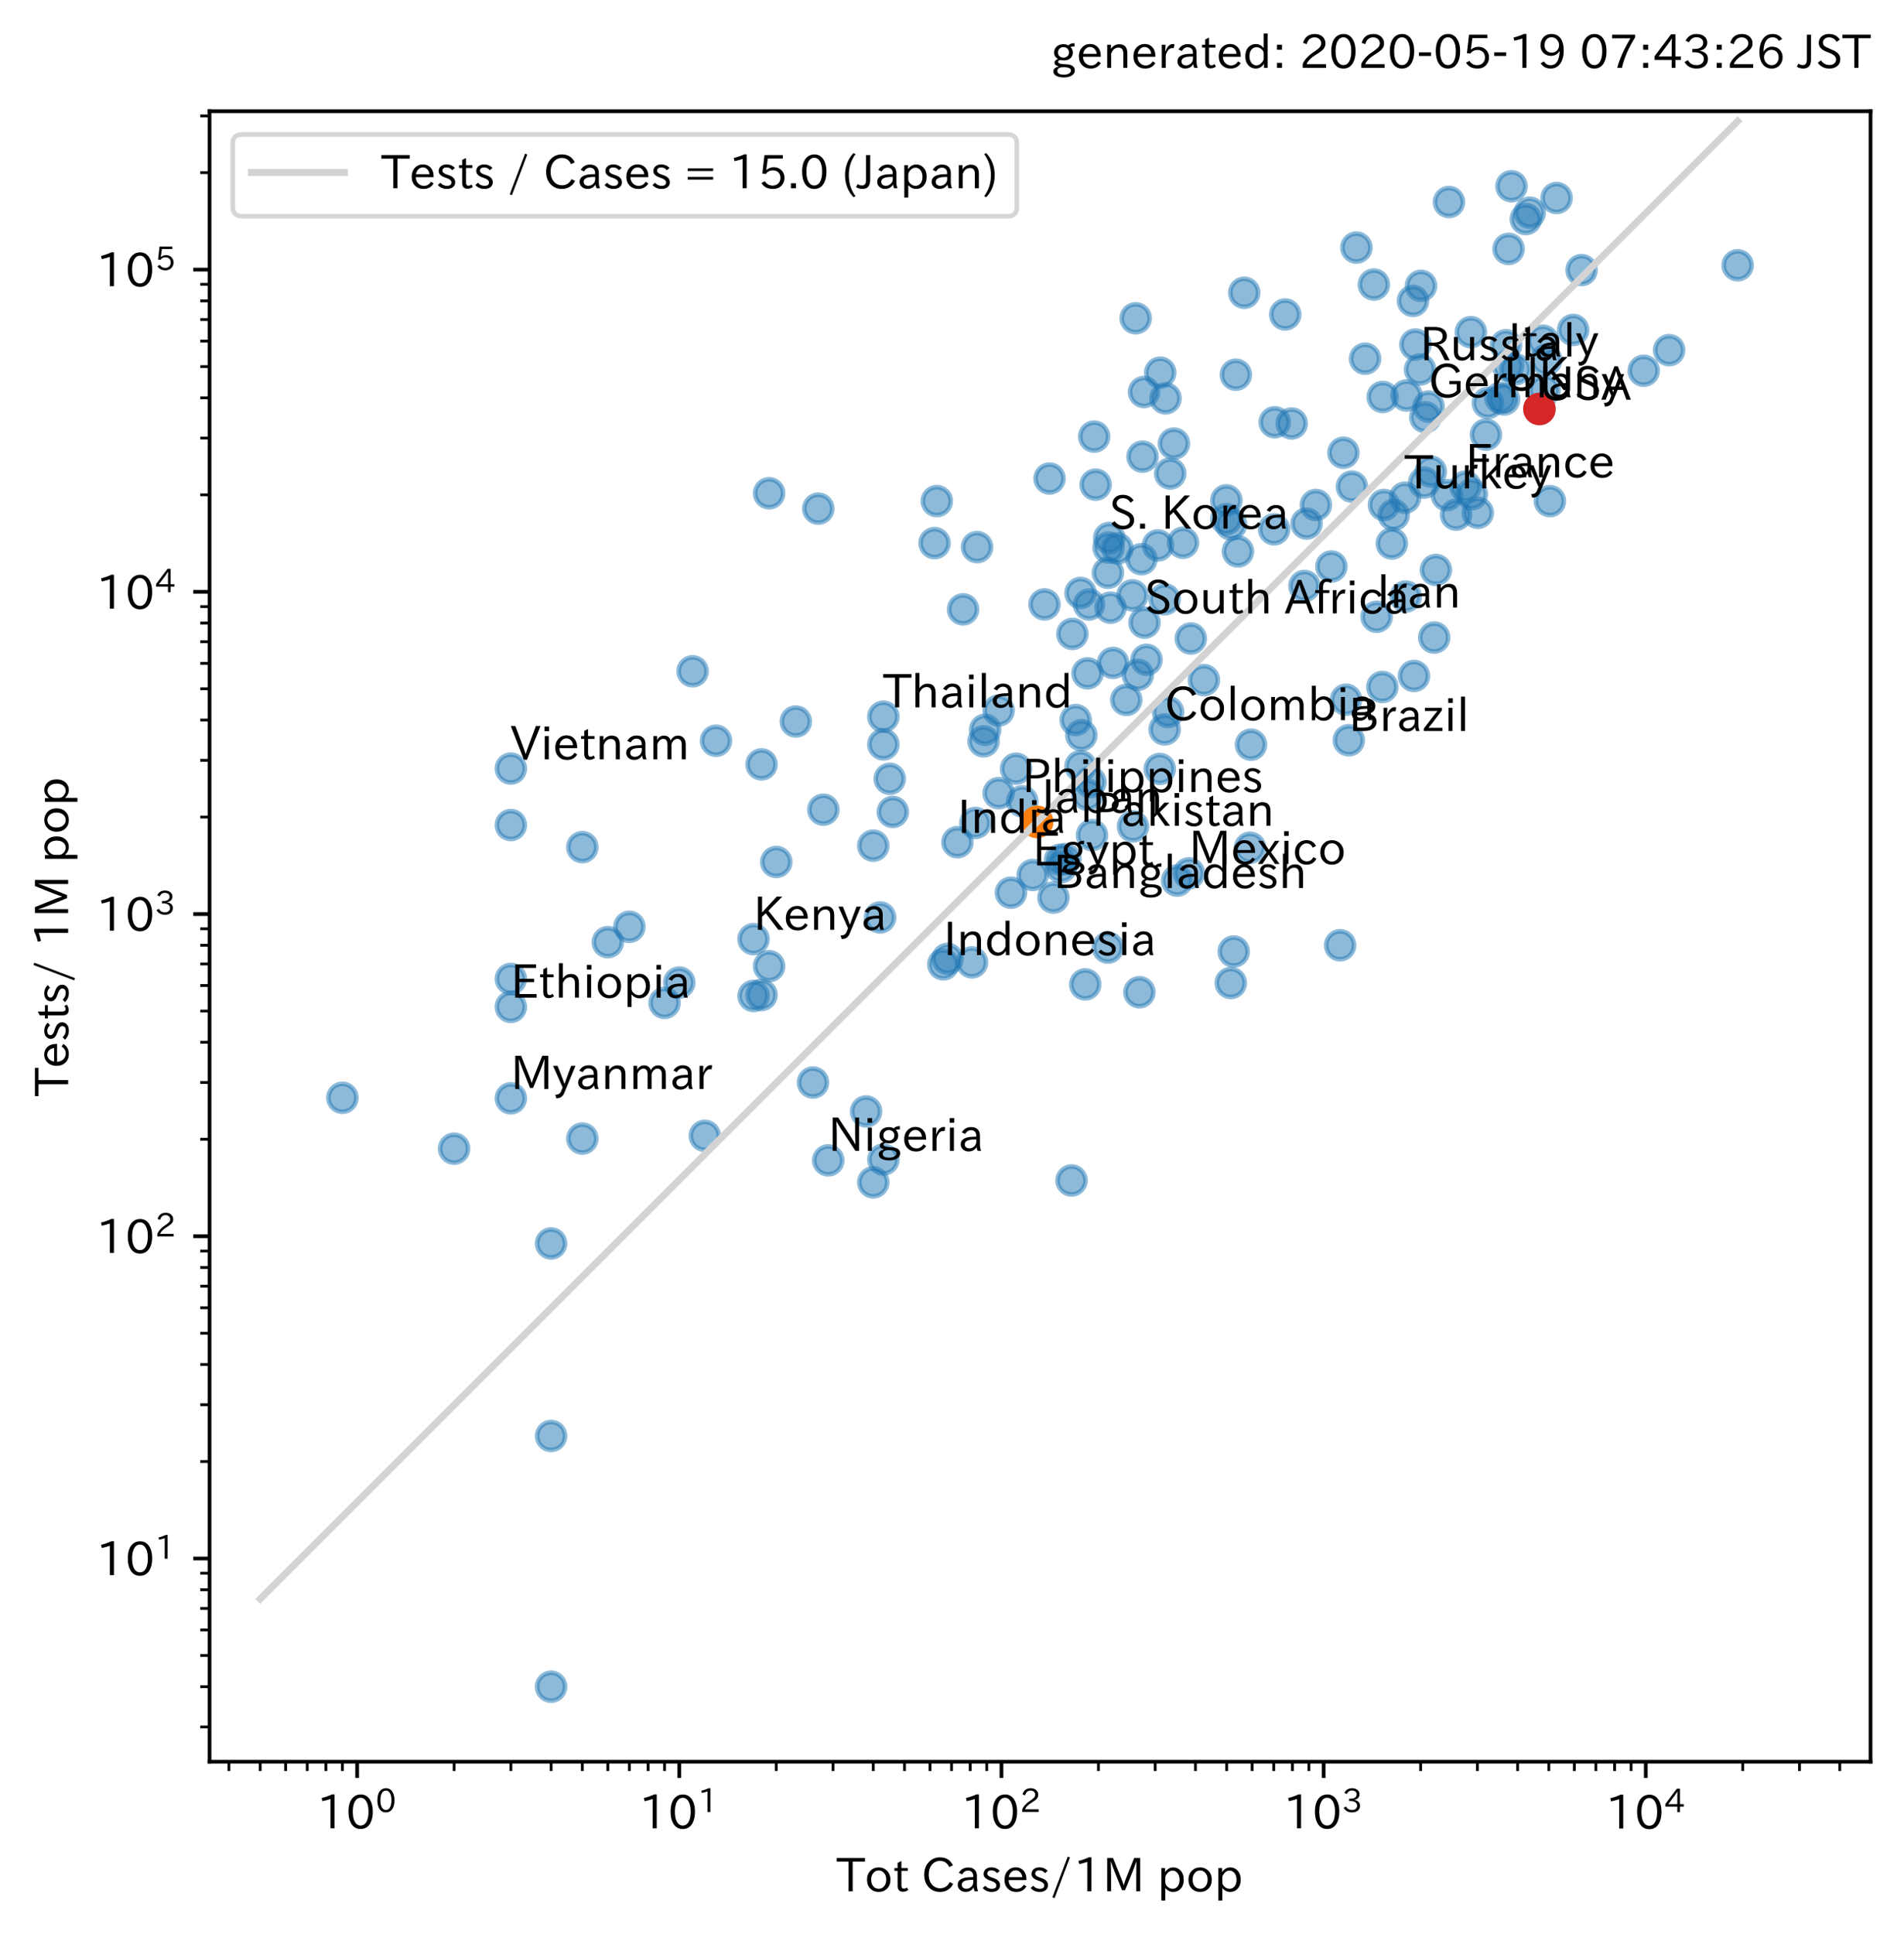 <?xml version="1.0" encoding="utf-8" standalone="no"?>
<!DOCTYPE svg PUBLIC "-//W3C//DTD SVG 1.1//EN"
  "http://www.w3.org/Graphics/SVG/1.1/DTD/svg11.dtd">
<!-- Created with matplotlib (https://matplotlib.org/) -->
<svg height="415.762pt" version="1.1" viewBox="0 0 409.368 415.762" width="409.368pt" xmlns="http://www.w3.org/2000/svg" xmlns:xlink="http://www.w3.org/1999/xlink">
 <defs>
  <style type="text/css">
*{stroke-linecap:butt;stroke-linejoin:round;}
  </style>
 </defs>
 <g id="figure_1">
  <g id="patch_1">
   <path d="M 0 415.762 
L 409.368 415.762 
L 409.368 0 
L 0 0 
z
" style="fill:#ffffff;"/>
  </g>
  <g id="axes_1">
   <g id="patch_2">
    <path d="M 45.048 378.723 
L 402.168 378.723 
L 402.168 23.907 
L 45.048 23.907 
z
" style="fill:#ffffff;"/>
   </g>
   <g id="matplotlib.axis_1">
    <g id="xtick_1">
     <g id="line2d_1">
      <defs>
       <path d="M 0 0 
L 0 3.5 
" id="m9f7513f0a9" style="stroke:#000000;stroke-width:0.8;"/>
      </defs>
      <g>
       <use style="stroke:#000000;stroke-width:0.8;" x="76.785" xlink:href="#m9f7513f0a9" y="378.723"/>
      </g>
     </g>
     <g id="text_1">
      <!-- $\mathdefault{10^{0}}$ -->
      <defs>
       <path d="M 38.484 0.984 
L 29.688 0.984 
L 29.688 64.109 
Q 21.438 61.281 12.312 59.328 
L 10.688 66.109 
Q 23.734 69.391 32.906 73.922 
L 38.484 73.922 
z
" id="IPAexGothic-49"/>
       <path d="M 31.844 73.828 
Q 45.016 73.828 52.094 61.625 
Q 57.719 51.953 57.719 36.625 
Q 57.719 21.438 52.094 11.578 
Q 45.125 -0.484 31.5 -0.484 
Q 17.922 -0.484 10.938 11.578 
Q 5.328 21.438 5.328 36.719 
Q 5.328 58.016 15.625 67.719 
Q 22.172 73.828 31.844 73.828 
z
M 31.5 66.656 
Q 23.688 66.656 19.188 58.734 
Q 14.594 50.734 14.594 36.625 
Q 14.594 22.75 19.094 14.797 
Q 23.641 6.984 31.5 6.984 
Q 40.922 6.984 45.453 18.016 
Q 48.438 25.344 48.438 37.109 
Q 48.438 50.875 43.844 58.734 
Q 39.203 66.656 31.5 66.656 
z
" id="IPAexGothic-48"/>
      </defs>
      <g transform="translate(68.085 393.213)scale(0.1 -0.1)">
       <use transform="translate(0 0.773)" xlink:href="#IPAexGothic-49"/>
       <use transform="translate(62.988 0.773)" xlink:href="#IPAexGothic-48"/>
       <use transform="translate(126.865 36.32)scale(0.7)" xlink:href="#IPAexGothic-48"/>
      </g>
     </g>
    </g>
    <g id="xtick_2">
     <g id="line2d_2">
      <g>
       <use style="stroke:#000000;stroke-width:0.8;" x="146.052" xlink:href="#m9f7513f0a9" y="378.723"/>
      </g>
     </g>
     <g id="text_2">
      <!-- $\mathdefault{10^{1}}$ -->
      <g transform="translate(137.352 393.213)scale(0.1 -0.1)">
       <use transform="translate(0 0.708)" xlink:href="#IPAexGothic-49"/>
       <use transform="translate(62.988 0.708)" xlink:href="#IPAexGothic-48"/>
       <use transform="translate(126.865 36.255)scale(0.7)" xlink:href="#IPAexGothic-49"/>
      </g>
     </g>
    </g>
    <g id="xtick_3">
     <g id="line2d_3">
      <g>
       <use style="stroke:#000000;stroke-width:0.8;" x="215.32" xlink:href="#m9f7513f0a9" y="378.723"/>
      </g>
     </g>
     <g id="text_3">
      <!-- $\mathdefault{10^{2}}$ -->
      <defs>
       <path d="M 57.172 0.984 
L 6.984 0.984 
L 6.984 9.281 
Q 12.891 23.047 29.594 34.422 
L 32.375 36.281 
Q 40.922 42.141 43.609 45.406 
Q 46.688 49.266 46.688 53.812 
Q 46.688 58.938 43.062 62.547 
Q 39.062 66.547 32.562 66.547 
Q 19.531 66.547 15.484 52 
L 7.766 54.781 
Q 13.328 73.828 33.062 73.828 
Q 43.844 73.828 50.25 67.438 
Q 55.859 61.672 55.859 53.516 
Q 55.859 47.469 52.25 42.531 
Q 48.922 37.75 36.969 30.281 
L 34.859 29 
Q 19.625 19.578 15.281 8.891 
L 57.172 8.891 
z
" id="IPAexGothic-50"/>
      </defs>
      <g transform="translate(206.62 393.213)scale(0.1 -0.1)">
       <use transform="translate(0 0.773)" xlink:href="#IPAexGothic-49"/>
       <use transform="translate(62.988 0.773)" xlink:href="#IPAexGothic-48"/>
       <use transform="translate(126.865 36.32)scale(0.7)" xlink:href="#IPAexGothic-50"/>
      </g>
     </g>
    </g>
    <g id="xtick_4">
     <g id="line2d_4">
      <g>
       <use style="stroke:#000000;stroke-width:0.8;" x="284.587" xlink:href="#m9f7513f0a9" y="378.723"/>
      </g>
     </g>
     <g id="text_4">
      <!-- $\mathdefault{10^{3}}$ -->
      <defs>
       <path d="M 37.203 37.797 
Q 54.781 34.625 54.781 19.969 
Q 54.781 11.188 48.875 5.562 
Q 42.328 -0.484 30.375 -0.484 
Q 12.453 -0.484 4.5 13.766 
L 11.812 17.672 
Q 17.328 6.891 30.281 6.891 
Q 37.891 6.891 42.094 10.797 
Q 46.094 14.5 46.094 20.172 
Q 46.094 26.859 40.094 30.906 
Q 34.625 34.578 25.688 34.578 
L 21.297 34.578 
L 21.297 41.703 
L 25.875 41.703 
Q 34.859 41.703 39.594 45.125 
Q 44.672 48.734 44.672 54.828 
Q 44.672 61.469 38.969 64.656 
Q 35.297 66.844 30.172 66.844 
Q 19.344 66.844 14.109 55.906 
L 6.781 59.422 
Q 14.016 73.828 30.281 73.828 
Q 40.578 73.828 46.969 68.656 
Q 53.375 63.578 53.375 55.219 
Q 53.375 47.312 47.172 42.281 
Q 43.172 39.062 37.203 38.188 
z
" id="IPAexGothic-51"/>
      </defs>
      <g transform="translate(275.887 393.213)scale(0.1 -0.1)">
       <use transform="translate(0 0.773)" xlink:href="#IPAexGothic-49"/>
       <use transform="translate(62.988 0.773)" xlink:href="#IPAexGothic-48"/>
       <use transform="translate(126.865 36.32)scale(0.7)" xlink:href="#IPAexGothic-51"/>
      </g>
     </g>
    </g>
    <g id="xtick_5">
     <g id="line2d_5">
      <g>
       <use style="stroke:#000000;stroke-width:0.8;" x="353.854" xlink:href="#m9f7513f0a9" y="378.723"/>
      </g>
     </g>
     <g id="text_5">
      <!-- $\mathdefault{10^{4}}$ -->
      <defs>
       <path d="M 59.578 18.109 
L 47.797 18.109 
L 47.797 0.984 
L 39.797 0.984 
L 39.797 18.109 
L 3.078 18.109 
L 3.078 26.125 
L 38.375 73.094 
L 47.797 73.094 
L 47.797 25.531 
L 59.578 25.531 
z
M 40.281 64.203 
L 39.984 64.203 
Q 35.594 57.125 31.297 51.312 
L 11.859 25.531 
L 39.797 25.531 
L 39.797 49.125 
Q 39.797 54.391 40.281 64.203 
z
" id="IPAexGothic-52"/>
      </defs>
      <g transform="translate(345.154 393.213)scale(0.1 -0.1)">
       <use transform="translate(0 0.287)" xlink:href="#IPAexGothic-49"/>
       <use transform="translate(62.988 0.287)" xlink:href="#IPAexGothic-48"/>
       <use transform="translate(126.865 35.834)scale(0.7)" xlink:href="#IPAexGothic-52"/>
      </g>
     </g>
    </g>
    <g id="xtick_6">
     <g id="line2d_6">
      <defs>
       <path d="M 0 0 
L 0 2 
" id="m65ef49c812" style="stroke:#000000;stroke-width:0.6;"/>
      </defs>
      <g>
       <use style="stroke:#000000;stroke-width:0.6;" x="49.221" xlink:href="#m65ef49c812" y="378.723"/>
      </g>
     </g>
    </g>
    <g id="xtick_7">
     <g id="line2d_7">
      <g>
       <use style="stroke:#000000;stroke-width:0.6;" x="55.933" xlink:href="#m65ef49c812" y="378.723"/>
      </g>
     </g>
    </g>
    <g id="xtick_8">
     <g id="line2d_8">
      <g>
       <use style="stroke:#000000;stroke-width:0.6;" x="61.418" xlink:href="#m65ef49c812" y="378.723"/>
      </g>
     </g>
    </g>
    <g id="xtick_9">
     <g id="line2d_9">
      <g>
       <use style="stroke:#000000;stroke-width:0.6;" x="66.055" xlink:href="#m65ef49c812" y="378.723"/>
      </g>
     </g>
    </g>
    <g id="xtick_10">
     <g id="line2d_10">
      <g>
       <use style="stroke:#000000;stroke-width:0.6;" x="70.072" xlink:href="#m65ef49c812" y="378.723"/>
      </g>
     </g>
    </g>
    <g id="xtick_11">
     <g id="line2d_11">
      <g>
       <use style="stroke:#000000;stroke-width:0.6;" x="73.615" xlink:href="#m65ef49c812" y="378.723"/>
      </g>
     </g>
    </g>
    <g id="xtick_12">
     <g id="line2d_12">
      <g>
       <use style="stroke:#000000;stroke-width:0.6;" x="97.636" xlink:href="#m65ef49c812" y="378.723"/>
      </g>
     </g>
    </g>
    <g id="xtick_13">
     <g id="line2d_13">
      <g>
       <use style="stroke:#000000;stroke-width:0.6;" x="109.834" xlink:href="#m65ef49c812" y="378.723"/>
      </g>
     </g>
    </g>
    <g id="xtick_14">
     <g id="line2d_14">
      <g>
       <use style="stroke:#000000;stroke-width:0.6;" x="118.488" xlink:href="#m65ef49c812" y="378.723"/>
      </g>
     </g>
    </g>
    <g id="xtick_15">
     <g id="line2d_15">
      <g>
       <use style="stroke:#000000;stroke-width:0.6;" x="125.201" xlink:href="#m65ef49c812" y="378.723"/>
      </g>
     </g>
    </g>
    <g id="xtick_16">
     <g id="line2d_16">
      <g>
       <use style="stroke:#000000;stroke-width:0.6;" x="130.685" xlink:href="#m65ef49c812" y="378.723"/>
      </g>
     </g>
    </g>
    <g id="xtick_17">
     <g id="line2d_17">
      <g>
       <use style="stroke:#000000;stroke-width:0.6;" x="135.323" xlink:href="#m65ef49c812" y="378.723"/>
      </g>
     </g>
    </g>
    <g id="xtick_18">
     <g id="line2d_18">
      <g>
       <use style="stroke:#000000;stroke-width:0.6;" x="139.34" xlink:href="#m65ef49c812" y="378.723"/>
      </g>
     </g>
    </g>
    <g id="xtick_19">
     <g id="line2d_19">
      <g>
       <use style="stroke:#000000;stroke-width:0.6;" x="142.883" xlink:href="#m65ef49c812" y="378.723"/>
      </g>
     </g>
    </g>
    <g id="xtick_20">
     <g id="line2d_20">
      <g>
       <use style="stroke:#000000;stroke-width:0.6;" x="166.904" xlink:href="#m65ef49c812" y="378.723"/>
      </g>
     </g>
    </g>
    <g id="xtick_21">
     <g id="line2d_21">
      <g>
       <use style="stroke:#000000;stroke-width:0.6;" x="179.101" xlink:href="#m65ef49c812" y="378.723"/>
      </g>
     </g>
    </g>
    <g id="xtick_22">
     <g id="line2d_22">
      <g>
       <use style="stroke:#000000;stroke-width:0.6;" x="187.755" xlink:href="#m65ef49c812" y="378.723"/>
      </g>
     </g>
    </g>
    <g id="xtick_23">
     <g id="line2d_23">
      <g>
       <use style="stroke:#000000;stroke-width:0.6;" x="194.468" xlink:href="#m65ef49c812" y="378.723"/>
      </g>
     </g>
    </g>
    <g id="xtick_24">
     <g id="line2d_24">
      <g>
       <use style="stroke:#000000;stroke-width:0.6;" x="199.953" xlink:href="#m65ef49c812" y="378.723"/>
      </g>
     </g>
    </g>
    <g id="xtick_25">
     <g id="line2d_25">
      <g>
       <use style="stroke:#000000;stroke-width:0.6;" x="204.59" xlink:href="#m65ef49c812" y="378.723"/>
      </g>
     </g>
    </g>
    <g id="xtick_26">
     <g id="line2d_26">
      <g>
       <use style="stroke:#000000;stroke-width:0.6;" x="208.607" xlink:href="#m65ef49c812" y="378.723"/>
      </g>
     </g>
    </g>
    <g id="xtick_27">
     <g id="line2d_27">
      <g>
       <use style="stroke:#000000;stroke-width:0.6;" x="212.15" xlink:href="#m65ef49c812" y="378.723"/>
      </g>
     </g>
    </g>
    <g id="xtick_28">
     <g id="line2d_28">
      <g>
       <use style="stroke:#000000;stroke-width:0.6;" x="236.171" xlink:href="#m65ef49c812" y="378.723"/>
      </g>
     </g>
    </g>
    <g id="xtick_29">
     <g id="line2d_29">
      <g>
       <use style="stroke:#000000;stroke-width:0.6;" x="248.369" xlink:href="#m65ef49c812" y="378.723"/>
      </g>
     </g>
    </g>
    <g id="xtick_30">
     <g id="line2d_30">
      <g>
       <use style="stroke:#000000;stroke-width:0.6;" x="257.023" xlink:href="#m65ef49c812" y="378.723"/>
      </g>
     </g>
    </g>
    <g id="xtick_31">
     <g id="line2d_31">
      <g>
       <use style="stroke:#000000;stroke-width:0.6;" x="263.735" xlink:href="#m65ef49c812" y="378.723"/>
      </g>
     </g>
    </g>
    <g id="xtick_32">
     <g id="line2d_32">
      <g>
       <use style="stroke:#000000;stroke-width:0.6;" x="269.22" xlink:href="#m65ef49c812" y="378.723"/>
      </g>
     </g>
    </g>
    <g id="xtick_33">
     <g id="line2d_33">
      <g>
       <use style="stroke:#000000;stroke-width:0.6;" x="273.857" xlink:href="#m65ef49c812" y="378.723"/>
      </g>
     </g>
    </g>
    <g id="xtick_34">
     <g id="line2d_34">
      <g>
       <use style="stroke:#000000;stroke-width:0.6;" x="277.874" xlink:href="#m65ef49c812" y="378.723"/>
      </g>
     </g>
    </g>
    <g id="xtick_35">
     <g id="line2d_35">
      <g>
       <use style="stroke:#000000;stroke-width:0.6;" x="281.418" xlink:href="#m65ef49c812" y="378.723"/>
      </g>
     </g>
    </g>
    <g id="xtick_36">
     <g id="line2d_36">
      <g>
       <use style="stroke:#000000;stroke-width:0.6;" x="305.439" xlink:href="#m65ef49c812" y="378.723"/>
      </g>
     </g>
    </g>
    <g id="xtick_37">
     <g id="line2d_37">
      <g>
       <use style="stroke:#000000;stroke-width:0.6;" x="317.636" xlink:href="#m65ef49c812" y="378.723"/>
      </g>
     </g>
    </g>
    <g id="xtick_38">
     <g id="line2d_38">
      <g>
       <use style="stroke:#000000;stroke-width:0.6;" x="326.29" xlink:href="#m65ef49c812" y="378.723"/>
      </g>
     </g>
    </g>
    <g id="xtick_39">
     <g id="line2d_39">
      <g>
       <use style="stroke:#000000;stroke-width:0.6;" x="333.003" xlink:href="#m65ef49c812" y="378.723"/>
      </g>
     </g>
    </g>
    <g id="xtick_40">
     <g id="line2d_40">
      <g>
       <use style="stroke:#000000;stroke-width:0.6;" x="338.488" xlink:href="#m65ef49c812" y="378.723"/>
      </g>
     </g>
    </g>
    <g id="xtick_41">
     <g id="line2d_41">
      <g>
       <use style="stroke:#000000;stroke-width:0.6;" x="343.125" xlink:href="#m65ef49c812" y="378.723"/>
      </g>
     </g>
    </g>
    <g id="xtick_42">
     <g id="line2d_42">
      <g>
       <use style="stroke:#000000;stroke-width:0.6;" x="347.142" xlink:href="#m65ef49c812" y="378.723"/>
      </g>
     </g>
    </g>
    <g id="xtick_43">
     <g id="line2d_43">
      <g>
       <use style="stroke:#000000;stroke-width:0.6;" x="350.685" xlink:href="#m65ef49c812" y="378.723"/>
      </g>
     </g>
    </g>
    <g id="xtick_44">
     <g id="line2d_44">
      <g>
       <use style="stroke:#000000;stroke-width:0.6;" x="374.706" xlink:href="#m65ef49c812" y="378.723"/>
      </g>
     </g>
    </g>
    <g id="xtick_45">
     <g id="line2d_45">
      <g>
       <use style="stroke:#000000;stroke-width:0.6;" x="386.903" xlink:href="#m65ef49c812" y="378.723"/>
      </g>
     </g>
    </g>
    <g id="xtick_46">
     <g id="line2d_46">
      <g>
       <use style="stroke:#000000;stroke-width:0.6;" x="395.558" xlink:href="#m65ef49c812" y="378.723"/>
      </g>
     </g>
    </g>
    <g id="text_6">
     <!-- Tot Cases/1M pop -->
     <defs>
      <path d="M 60.406 64.703 
L 33.984 64.703 
L 33.984 0.984 
L 25.094 0.984 
L 25.094 64.703 
L -0.484 64.703 
L -0.484 72.406 
L 60.406 72.406 
z
" id="IPAexGothic-84"/>
      <path d="M 29.984 52.203 
Q 40.531 52.203 47.75 45.125 
Q 55.172 37.703 55.172 25.594 
Q 55.172 13.875 47.906 6.594 
Q 40.766 -0.484 29.984 -0.484 
Q 19.188 -0.484 12.203 6.5 
Q 4.891 13.766 4.891 25.875 
Q 4.891 37.703 12.312 45.125 
Q 19.391 52.203 29.984 52.203 
z
M 29.984 45.609 
Q 23.734 45.609 19.391 41.109 
Q 13.875 35.594 13.875 25.781 
Q 13.875 16.109 19.281 10.688 
Q 23.688 6.297 29.984 6.297 
Q 36.422 6.297 40.766 10.797 
Q 46.188 16.219 46.188 26.125 
Q 46.188 35.453 40.672 41.109 
Q 36.188 45.609 29.984 45.609 
z
" id="IPAexGothic-111"/>
      <path d="M 33.203 3.766 
Q 27.641 -0.094 21.828 -0.094 
Q 10.203 -0.094 10.203 12.984 
L 10.203 44.672 
L 3.422 44.672 
L 3.422 50.781 
L 10.203 50.781 
L 10.203 61.969 
L 18.406 66.062 
L 18.406 50.781 
L 32.234 50.781 
L 32.234 44.672 
L 18.406 44.672 
L 18.406 14.156 
Q 18.406 6.5 23.641 6.5 
Q 27.156 6.5 30.328 9.188 
z
" id="IPAexGothic-116"/>
      <path id="IPAexGothic-160"/>
      <path d="M 68.016 17 
Q 65.328 10.844 60.297 6.688 
Q 51.766 -0.484 39.984 -0.484 
Q 24.812 -0.484 14.984 10.203 
Q 5.906 20.219 5.906 36.422 
Q 5.906 53.219 15.828 63.719 
Q 25.297 73.828 39.594 73.828 
Q 59.578 73.828 67.531 56.688 
L 59.516 52.984 
Q 53.516 66.219 39.703 66.219 
Q 29.547 66.219 22.703 58.5 
Q 15.531 50.25 15.531 36.281 
Q 15.531 24.219 21.625 16.5 
Q 28.766 7.375 40.047 7.375 
Q 54 7.375 60.594 20.609 
z
" id="IPAexGothic-67"/>
      <path d="M 49.312 0.984 
L 41.75 0.984 
Q 39.984 4.734 39.547 8.688 
L 39.203 8.688 
Q 33.547 -0.391 22.312 -0.391 
Q 14.594 -0.391 9.719 4.5 
Q 5.422 8.797 5.422 14.984 
Q 5.422 30.422 32.031 31.203 
L 38.719 31.391 
L 38.719 33.984 
Q 38.719 39.203 35.75 42.188 
Q 32.625 45.312 27.734 45.312 
Q 19.344 45.312 15.141 37.156 
L 7.719 40.578 
Q 14.656 52 27.938 52 
Q 37.109 52 42.047 46.875 
Q 46.625 42.281 46.625 33.891 
L 46.625 15.578 
Q 46.625 6.25 49.312 0.984 
z
M 38.922 25.391 
L 33.453 25.297 
Q 14.109 24.859 14.109 14.891 
Q 14.109 11.375 16.406 9.078 
Q 19.234 6.297 23.828 6.297 
Q 30.219 6.297 34.906 10.984 
Q 38.922 15.141 38.922 21 
z
" id="IPAexGothic-97"/>
      <path d="M 34.906 39.797 
Q 30.281 45.797 23.188 45.797 
Q 13.922 45.797 13.922 38.672 
Q 13.922 33.641 23.922 30.375 
L 27.203 29.297 
Q 41.406 24.656 41.406 13.969 
Q 41.406 6.781 35.5 2.688 
Q 30.812 -0.484 23.391 -0.484 
Q 11.969 -0.484 4 7.859 
L 9.422 12.797 
Q 15.578 6.203 23.688 6.203 
Q 33.297 6.203 33.297 13.672 
Q 33.297 19.344 22.703 23.094 
L 19.281 24.266 
Q 5.906 28.953 5.906 37.984 
Q 5.906 43.703 9.812 47.609 
Q 14.5 52.297 22.703 52.297 
Q 33.688 52.297 40.719 44.672 
z
" id="IPAexGothic-115"/>
      <path d="M 13.484 24.906 
Q 13.922 16.266 18.891 11.281 
Q 23.969 6.203 31.203 6.203 
Q 40.719 6.203 46.297 15.094 
L 51.906 11.375 
Q 44.828 -0.484 30.172 -0.484 
Q 19.094 -0.484 11.969 6.594 
Q 4.781 13.812 4.781 25.641 
Q 4.781 38.188 12.312 45.703 
Q 19 52.391 29 52.391 
Q 38.422 52.391 44.781 46.188 
Q 51.906 38.969 51.906 26.906 
L 51.906 24.906 
z
M 43.062 31.203 
Q 42.328 37.984 38.281 41.891 
Q 34.281 45.906 28.812 45.906 
Q 22.469 45.906 17.969 40.484 
Q 14.891 36.812 13.969 31.203 
z
" id="IPAexGothic-101"/>
      <path d="M 42.484 73.578 
L 9.375 -13.812 
L 4.688 -11.922 
L 37.703 75.484 
z
" id="IPAexGothic-47"/>
      <path d="M 80.422 0.984 
L 71.828 0.984 
L 71.828 39.594 
Q 71.828 51.266 72.406 64.594 
L 72.016 64.594 
Q 68.062 53.266 63.531 41.797 
L 47.906 3.266 
L 41.406 3.266 
L 25.641 42.578 
Q 20.75 54.781 17.625 64.703 
L 17.234 64.703 
Q 17.828 48.922 17.828 39.891 
L 17.828 0.984 
L 9.516 0.984 
L 9.516 72.406 
L 22.125 72.406 
L 39.109 30.375 
Q 42.141 23 44.828 14.156 
L 45.125 14.156 
Q 47.312 22.125 50.531 30.172 
L 67.438 72.406 
L 80.422 72.406 
z
" id="IPAexGothic-77"/>
      <path id="IPAexGothic-32"/>
      <path d="M 16.797 42 
Q 23.828 52.203 34.469 52.203 
Q 43.266 52.203 49.562 45.906 
Q 56.891 38.578 56.891 25.688 
Q 56.891 13.141 49.656 5.812 
Q 43.359 -0.484 34.375 -0.484 
Q 24.516 -0.484 17.281 7.766 
L 17.281 -19 
L 8.797 -19 
L 8.797 50.781 
L 16.797 50.781 
z
M 17.281 30.469 
L 17.281 20.172 
Q 17.281 14.016 23.688 9.375 
Q 27.984 6.297 32.906 6.297 
Q 38.578 6.297 42.578 10.297 
Q 47.906 15.578 47.906 25.484 
Q 47.906 34.375 43.5 39.984 
Q 39.109 45.312 32.812 45.312 
Q 25.875 45.312 20.906 38.812 
Q 17.281 34.125 17.281 30.469 
z
" id="IPAexGothic-112"/>
     </defs>
     <g transform="translate(179.933 406.662)scale(0.1 -0.1)">
      <use xlink:href="#IPAexGothic-84"/>
      <use x="59.912" xlink:href="#IPAexGothic-111"/>
      <use x="120.312" xlink:href="#IPAexGothic-116"/>
      <use x="154.932" xlink:href="#IPAexGothic-160"/>
      <use x="181.934" xlink:href="#IPAexGothic-67"/>
      <use x="254.443" xlink:href="#IPAexGothic-97"/>
      <use x="309.424" xlink:href="#IPAexGothic-115"/>
      <use x="355.615" xlink:href="#IPAexGothic-101"/>
      <use x="412.5" xlink:href="#IPAexGothic-115"/>
      <use x="458.691" xlink:href="#IPAexGothic-47"/>
      <use x="508.691" xlink:href="#IPAexGothic-49"/>
      <use x="571.68" xlink:href="#IPAexGothic-77"/>
      <use x="661.865" xlink:href="#IPAexGothic-32"/>
      <use x="688.867" xlink:href="#IPAexGothic-112"/>
      <use x="750.977" xlink:href="#IPAexGothic-111"/>
      <use x="811.377" xlink:href="#IPAexGothic-112"/>
     </g>
    </g>
   </g>
   <g id="matplotlib.axis_2">
    <g id="ytick_1">
     <g id="line2d_47">
      <defs>
       <path d="M 0 0 
L -3.5 0 
" id="m89da68db97" style="stroke:#000000;stroke-width:0.8;"/>
      </defs>
      <g>
       <use style="stroke:#000000;stroke-width:0.8;" x="45.048" xlink:href="#m89da68db97" y="335.03"/>
      </g>
     </g>
     <g id="text_7">
      <!-- $\mathdefault{10^{1}}$ -->
      <g transform="translate(20.648 338.776)scale(0.1 -0.1)">
       <use transform="translate(0 0.708)" xlink:href="#IPAexGothic-49"/>
       <use transform="translate(62.988 0.708)" xlink:href="#IPAexGothic-48"/>
       <use transform="translate(126.865 36.255)scale(0.7)" xlink:href="#IPAexGothic-49"/>
      </g>
     </g>
    </g>
    <g id="ytick_2">
     <g id="line2d_48">
      <g>
       <use style="stroke:#000000;stroke-width:0.8;" x="45.048" xlink:href="#m89da68db97" y="265.763"/>
      </g>
     </g>
     <g id="text_8">
      <!-- $\mathdefault{10^{2}}$ -->
      <g transform="translate(20.648 269.508)scale(0.1 -0.1)">
       <use transform="translate(0 0.773)" xlink:href="#IPAexGothic-49"/>
       <use transform="translate(62.988 0.773)" xlink:href="#IPAexGothic-48"/>
       <use transform="translate(126.865 36.32)scale(0.7)" xlink:href="#IPAexGothic-50"/>
      </g>
     </g>
    </g>
    <g id="ytick_3">
     <g id="line2d_49">
      <g>
       <use style="stroke:#000000;stroke-width:0.8;" x="45.048" xlink:href="#m89da68db97" y="196.496"/>
      </g>
     </g>
     <g id="text_9">
      <!-- $\mathdefault{10^{3}}$ -->
      <g transform="translate(20.648 200.241)scale(0.1 -0.1)">
       <use transform="translate(0 0.773)" xlink:href="#IPAexGothic-49"/>
       <use transform="translate(62.988 0.773)" xlink:href="#IPAexGothic-48"/>
       <use transform="translate(126.865 36.32)scale(0.7)" xlink:href="#IPAexGothic-51"/>
      </g>
     </g>
    </g>
    <g id="ytick_4">
     <g id="line2d_50">
      <g>
       <use style="stroke:#000000;stroke-width:0.8;" x="45.048" xlink:href="#m89da68db97" y="127.228"/>
      </g>
     </g>
     <g id="text_10">
      <!-- $\mathdefault{10^{4}}$ -->
      <g transform="translate(20.648 130.973)scale(0.1 -0.1)">
       <use transform="translate(0 0.287)" xlink:href="#IPAexGothic-49"/>
       <use transform="translate(62.988 0.287)" xlink:href="#IPAexGothic-48"/>
       <use transform="translate(126.865 35.834)scale(0.7)" xlink:href="#IPAexGothic-52"/>
      </g>
     </g>
    </g>
    <g id="ytick_5">
     <g id="line2d_51">
      <g>
       <use style="stroke:#000000;stroke-width:0.8;" x="45.048" xlink:href="#m89da68db97" y="57.961"/>
      </g>
     </g>
     <g id="text_11">
      <!-- $\mathdefault{10^{5}}$ -->
      <defs>
       <path d="M 18.406 40.672 
Q 25.531 46.297 33.938 46.297 
Q 44 46.297 50.641 39.5 
Q 56.844 33.016 56.844 23.391 
Q 56.844 14.656 51.516 8.016 
Q 44.828 -0.484 31.734 -0.484 
Q 14.984 -0.484 7.328 12.25 
L 14.656 16.062 
Q 20.453 6.781 31.453 6.781 
Q 38.531 6.781 43.266 11.188 
Q 48.141 15.828 48.141 23.484 
Q 48.141 30.719 43.844 35.016 
Q 39.359 39.5 32.125 39.5 
Q 21.969 39.5 16.75 31.688 
L 9.234 32.672 
L 13.812 72.406 
L 53.219 72.406 
L 53.219 64.891 
L 20.953 64.891 
L 17.719 40.672 
z
" id="IPAexGothic-53"/>
      </defs>
      <g transform="translate(20.648 61.706)scale(0.1 -0.1)">
       <use transform="translate(0 0.769)" xlink:href="#IPAexGothic-49"/>
       <use transform="translate(62.988 0.769)" xlink:href="#IPAexGothic-48"/>
       <use transform="translate(126.865 36.316)scale(0.7)" xlink:href="#IPAexGothic-53"/>
      </g>
     </g>
    </g>
    <g id="ytick_6">
     <g id="line2d_52">
      <defs>
       <path d="M 0 0 
L -2 0 
" id="m4d1f5a5042" style="stroke:#000000;stroke-width:0.6;"/>
      </defs>
      <g>
       <use style="stroke:#000000;stroke-width:0.6;" x="45.048" xlink:href="#m4d1f5a5042" y="371.249"/>
      </g>
     </g>
    </g>
    <g id="ytick_7">
     <g id="line2d_53">
      <g>
       <use style="stroke:#000000;stroke-width:0.6;" x="45.048" xlink:href="#m4d1f5a5042" y="362.595"/>
      </g>
     </g>
    </g>
    <g id="ytick_8">
     <g id="line2d_54">
      <g>
       <use style="stroke:#000000;stroke-width:0.6;" x="45.048" xlink:href="#m4d1f5a5042" y="355.882"/>
      </g>
     </g>
    </g>
    <g id="ytick_9">
     <g id="line2d_55">
      <g>
       <use style="stroke:#000000;stroke-width:0.6;" x="45.048" xlink:href="#m4d1f5a5042" y="350.397"/>
      </g>
     </g>
    </g>
    <g id="ytick_10">
     <g id="line2d_56">
      <g>
       <use style="stroke:#000000;stroke-width:0.6;" x="45.048" xlink:href="#m4d1f5a5042" y="345.76"/>
      </g>
     </g>
    </g>
    <g id="ytick_11">
     <g id="line2d_57">
      <g>
       <use style="stroke:#000000;stroke-width:0.6;" x="45.048" xlink:href="#m4d1f5a5042" y="341.743"/>
      </g>
     </g>
    </g>
    <g id="ytick_12">
     <g id="line2d_58">
      <g>
       <use style="stroke:#000000;stroke-width:0.6;" x="45.048" xlink:href="#m4d1f5a5042" y="338.2"/>
      </g>
     </g>
    </g>
    <g id="ytick_13">
     <g id="line2d_59">
      <g>
       <use style="stroke:#000000;stroke-width:0.6;" x="45.048" xlink:href="#m4d1f5a5042" y="314.179"/>
      </g>
     </g>
    </g>
    <g id="ytick_14">
     <g id="line2d_60">
      <g>
       <use style="stroke:#000000;stroke-width:0.6;" x="45.048" xlink:href="#m4d1f5a5042" y="301.981"/>
      </g>
     </g>
    </g>
    <g id="ytick_15">
     <g id="line2d_61">
      <g>
       <use style="stroke:#000000;stroke-width:0.6;" x="45.048" xlink:href="#m4d1f5a5042" y="293.327"/>
      </g>
     </g>
    </g>
    <g id="ytick_16">
     <g id="line2d_62">
      <g>
       <use style="stroke:#000000;stroke-width:0.6;" x="45.048" xlink:href="#m4d1f5a5042" y="286.615"/>
      </g>
     </g>
    </g>
    <g id="ytick_17">
     <g id="line2d_63">
      <g>
       <use style="stroke:#000000;stroke-width:0.6;" x="45.048" xlink:href="#m4d1f5a5042" y="281.13"/>
      </g>
     </g>
    </g>
    <g id="ytick_18">
     <g id="line2d_64">
      <g>
       <use style="stroke:#000000;stroke-width:0.6;" x="45.048" xlink:href="#m4d1f5a5042" y="276.493"/>
      </g>
     </g>
    </g>
    <g id="ytick_19">
     <g id="line2d_65">
      <g>
       <use style="stroke:#000000;stroke-width:0.6;" x="45.048" xlink:href="#m4d1f5a5042" y="272.476"/>
      </g>
     </g>
    </g>
    <g id="ytick_20">
     <g id="line2d_66">
      <g>
       <use style="stroke:#000000;stroke-width:0.6;" x="45.048" xlink:href="#m4d1f5a5042" y="268.932"/>
      </g>
     </g>
    </g>
    <g id="ytick_21">
     <g id="line2d_67">
      <g>
       <use style="stroke:#000000;stroke-width:0.6;" x="45.048" xlink:href="#m4d1f5a5042" y="244.911"/>
      </g>
     </g>
    </g>
    <g id="ytick_22">
     <g id="line2d_68">
      <g>
       <use style="stroke:#000000;stroke-width:0.6;" x="45.048" xlink:href="#m4d1f5a5042" y="232.714"/>
      </g>
     </g>
    </g>
    <g id="ytick_23">
     <g id="line2d_69">
      <g>
       <use style="stroke:#000000;stroke-width:0.6;" x="45.048" xlink:href="#m4d1f5a5042" y="224.06"/>
      </g>
     </g>
    </g>
    <g id="ytick_24">
     <g id="line2d_70">
      <g>
       <use style="stroke:#000000;stroke-width:0.6;" x="45.048" xlink:href="#m4d1f5a5042" y="217.347"/>
      </g>
     </g>
    </g>
    <g id="ytick_25">
     <g id="line2d_71">
      <g>
       <use style="stroke:#000000;stroke-width:0.6;" x="45.048" xlink:href="#m4d1f5a5042" y="211.862"/>
      </g>
     </g>
    </g>
    <g id="ytick_26">
     <g id="line2d_72">
      <g>
       <use style="stroke:#000000;stroke-width:0.6;" x="45.048" xlink:href="#m4d1f5a5042" y="207.225"/>
      </g>
     </g>
    </g>
    <g id="ytick_27">
     <g id="line2d_73">
      <g>
       <use style="stroke:#000000;stroke-width:0.6;" x="45.048" xlink:href="#m4d1f5a5042" y="203.208"/>
      </g>
     </g>
    </g>
    <g id="ytick_28">
     <g id="line2d_74">
      <g>
       <use style="stroke:#000000;stroke-width:0.6;" x="45.048" xlink:href="#m4d1f5a5042" y="199.665"/>
      </g>
     </g>
    </g>
    <g id="ytick_29">
     <g id="line2d_75">
      <g>
       <use style="stroke:#000000;stroke-width:0.6;" x="45.048" xlink:href="#m4d1f5a5042" y="175.644"/>
      </g>
     </g>
    </g>
    <g id="ytick_30">
     <g id="line2d_76">
      <g>
       <use style="stroke:#000000;stroke-width:0.6;" x="45.048" xlink:href="#m4d1f5a5042" y="163.447"/>
      </g>
     </g>
    </g>
    <g id="ytick_31">
     <g id="line2d_77">
      <g>
       <use style="stroke:#000000;stroke-width:0.6;" x="45.048" xlink:href="#m4d1f5a5042" y="154.792"/>
      </g>
     </g>
    </g>
    <g id="ytick_32">
     <g id="line2d_78">
      <g>
       <use style="stroke:#000000;stroke-width:0.6;" x="45.048" xlink:href="#m4d1f5a5042" y="148.08"/>
      </g>
     </g>
    </g>
    <g id="ytick_33">
     <g id="line2d_79">
      <g>
       <use style="stroke:#000000;stroke-width:0.6;" x="45.048" xlink:href="#m4d1f5a5042" y="142.595"/>
      </g>
     </g>
    </g>
    <g id="ytick_34">
     <g id="line2d_80">
      <g>
       <use style="stroke:#000000;stroke-width:0.6;" x="45.048" xlink:href="#m4d1f5a5042" y="137.958"/>
      </g>
     </g>
    </g>
    <g id="ytick_35">
     <g id="line2d_81">
      <g>
       <use style="stroke:#000000;stroke-width:0.6;" x="45.048" xlink:href="#m4d1f5a5042" y="133.941"/>
      </g>
     </g>
    </g>
    <g id="ytick_36">
     <g id="line2d_82">
      <g>
       <use style="stroke:#000000;stroke-width:0.6;" x="45.048" xlink:href="#m4d1f5a5042" y="130.398"/>
      </g>
     </g>
    </g>
    <g id="ytick_37">
     <g id="line2d_83">
      <g>
       <use style="stroke:#000000;stroke-width:0.6;" x="45.048" xlink:href="#m4d1f5a5042" y="106.377"/>
      </g>
     </g>
    </g>
    <g id="ytick_38">
     <g id="line2d_84">
      <g>
       <use style="stroke:#000000;stroke-width:0.6;" x="45.048" xlink:href="#m4d1f5a5042" y="94.179"/>
      </g>
     </g>
    </g>
    <g id="ytick_39">
     <g id="line2d_85">
      <g>
       <use style="stroke:#000000;stroke-width:0.6;" x="45.048" xlink:href="#m4d1f5a5042" y="85.525"/>
      </g>
     </g>
    </g>
    <g id="ytick_40">
     <g id="line2d_86">
      <g>
       <use style="stroke:#000000;stroke-width:0.6;" x="45.048" xlink:href="#m4d1f5a5042" y="78.812"/>
      </g>
     </g>
    </g>
    <g id="ytick_41">
     <g id="line2d_87">
      <g>
       <use style="stroke:#000000;stroke-width:0.6;" x="45.048" xlink:href="#m4d1f5a5042" y="73.328"/>
      </g>
     </g>
    </g>
    <g id="ytick_42">
     <g id="line2d_88">
      <g>
       <use style="stroke:#000000;stroke-width:0.6;" x="45.048" xlink:href="#m4d1f5a5042" y="68.69"/>
      </g>
     </g>
    </g>
    <g id="ytick_43">
     <g id="line2d_89">
      <g>
       <use style="stroke:#000000;stroke-width:0.6;" x="45.048" xlink:href="#m4d1f5a5042" y="64.673"/>
      </g>
     </g>
    </g>
    <g id="ytick_44">
     <g id="line2d_90">
      <g>
       <use style="stroke:#000000;stroke-width:0.6;" x="45.048" xlink:href="#m4d1f5a5042" y="61.13"/>
      </g>
     </g>
    </g>
    <g id="ytick_45">
     <g id="line2d_91">
      <g>
       <use style="stroke:#000000;stroke-width:0.6;" x="45.048" xlink:href="#m4d1f5a5042" y="37.109"/>
      </g>
     </g>
    </g>
    <g id="ytick_46">
     <g id="line2d_92">
      <g>
       <use style="stroke:#000000;stroke-width:0.6;" x="45.048" xlink:href="#m4d1f5a5042" y="24.912"/>
      </g>
     </g>
    </g>
    <g id="text_12">
     <!-- Tests/ 1M pop -->
     <g transform="translate(14.748 235.594)rotate(-90)scale(0.1 -0.1)">
      <use xlink:href="#IPAexGothic-84"/>
      <use x="59.912" xlink:href="#IPAexGothic-101"/>
      <use x="116.797" xlink:href="#IPAexGothic-115"/>
      <use x="162.988" xlink:href="#IPAexGothic-116"/>
      <use x="197.607" xlink:href="#IPAexGothic-115"/>
      <use x="243.799" xlink:href="#IPAexGothic-47"/>
      <use x="293.799" xlink:href="#IPAexGothic-32"/>
      <use x="320.801" xlink:href="#IPAexGothic-49"/>
      <use x="383.789" xlink:href="#IPAexGothic-77"/>
      <use x="473.975" xlink:href="#IPAexGothic-32"/>
      <use x="500.977" xlink:href="#IPAexGothic-112"/>
      <use x="563.086" xlink:href="#IPAexGothic-111"/>
      <use x="623.486" xlink:href="#IPAexGothic-112"/>
     </g>
    </g>
   </g>
   <g id="line2d_93">
    <defs>
     <path d="M 0 3 
C 0.796 3 1.559 2.684 2.121 2.121 
C 2.684 1.559 3 0.796 3 0 
C 3 -0.796 2.684 -1.559 2.121 -2.121 
C 1.559 -2.684 0.796 -3 0 -3 
C -0.796 -3 -1.559 -2.684 -2.121 -2.121 
C -2.684 -1.559 -3 -0.796 -3 0 
C -3 0.796 -2.684 1.559 -2.121 2.121 
C -1.559 2.684 -0.796 3 0 3 
z
" id="mbd7d642563" style="stroke:#1f77b4;stroke-opacity:0.5;"/>
    </defs>
    <g clip-path="url(#pb571785654)">
     <use style="fill:#1f77b4;fill-opacity:0.5;stroke:#1f77b4;stroke-opacity:0.5;" x="330.981" xlink:href="#mbd7d642563" y="87.921"/>
     <use style="fill:#1f77b4;fill-opacity:0.5;stroke:#1f77b4;stroke-opacity:0.5;" x="305.318" xlink:href="#mbd7d642563" y="79.434"/>
     <use style="fill:#1f77b4;fill-opacity:0.5;stroke:#1f77b4;stroke-opacity:0.5;" x="338.236" xlink:href="#mbd7d642563" y="70.93"/>
     <use style="fill:#1f77b4;fill-opacity:0.5;stroke:#1f77b4;stroke-opacity:0.5;" x="289.996" xlink:href="#mbd7d642563" y="159.138"/>
     <use style="fill:#1f77b4;fill-opacity:0.5;stroke:#1f77b4;stroke-opacity:0.5;" x="323.387" xlink:href="#mbd7d642563" y="85.871"/>
     <use style="fill:#1f77b4;fill-opacity:0.5;stroke:#1f77b4;stroke-opacity:0.5;" x="324.228" xlink:href="#mbd7d642563" y="78.636"/>
     <use style="fill:#1f77b4;fill-opacity:0.5;stroke:#1f77b4;stroke-opacity:0.5;" x="315.095" xlink:href="#mbd7d642563" y="104.598"/>
     <use style="fill:#1f77b4;fill-opacity:0.5;stroke:#1f77b4;stroke-opacity:0.5;" x="307.149" xlink:href="#mbd7d642563" y="87.399"/>
     <use style="fill:#1f77b4;fill-opacity:0.5;stroke:#1f77b4;stroke-opacity:0.5;" x="302.068" xlink:href="#mbd7d642563" y="106.998"/>
     <use style="fill:#1f77b4;fill-opacity:0.5;stroke:#1f77b4;stroke-opacity:0.5;" x="295.992" xlink:href="#mbd7d642563" y="132.592"/>
     <use style="fill:#1f77b4;fill-opacity:0.5;stroke:#1f77b4;stroke-opacity:0.5;" x="205.852" xlink:href="#mbd7d642563" y="181.051"/>
     <use style="fill:#1f77b4;fill-opacity:0.5;stroke:#1f77b4;stroke-opacity:0.5;" x="316.45" xlink:href="#mbd7d642563" y="106.247"/>
     <use style="fill:#1f77b4;fill-opacity:0.5;stroke:#1f77b4;stroke-opacity:0.5;" x="306.459" xlink:href="#mbd7d642563" y="89.7"/>
     <use style="fill:#1f77b4;fill-opacity:0.5;stroke:#1f77b4;stroke-opacity:0.5;" x="299.652" xlink:href="#mbd7d642563" y="110.698"/>
     <use style="fill:#1f77b4;fill-opacity:0.5;stroke:#1f77b4;stroke-opacity:0.5;" x="331.75" xlink:href="#mbd7d642563" y="73.249"/>
     <use style="fill:#1f77b4;fill-opacity:0.5;stroke:#1f77b4;stroke-opacity:0.5;" x="255.638" xlink:href="#mbd7d642563" y="187.736"/>
     <use style="fill:#1f77b4;fill-opacity:0.5;stroke:#1f77b4;stroke-opacity:0.5;" x="311.073" xlink:href="#mbd7d642563" y="106.449"/>
     <use style="fill:#1f77b4;fill-opacity:0.5;stroke:#1f77b4;stroke-opacity:0.5;" x="313.064" xlink:href="#mbd7d642563" y="110.639"/>
     <use style="fill:#1f77b4;fill-opacity:0.5;stroke:#1f77b4;stroke-opacity:0.5;" x="234.786" xlink:href="#mbd7d642563" y="179.524"/>
     <use style="fill:#1f77b4;fill-opacity:0.5;stroke:#1f77b4;stroke-opacity:0.5;" x="358.874" xlink:href="#mbd7d642563" y="75.273"/>
     <use style="fill:#1f77b4;fill-opacity:0.5;stroke:#1f77b4;stroke-opacity:0.5;" x="304.006" xlink:href="#mbd7d642563" y="145.311"/>
     <use style="fill:#1f77b4;fill-opacity:0.5;stroke:#1f77b4;stroke-opacity:0.5;" x="322.598" xlink:href="#mbd7d642563" y="85.536"/>
     <use style="fill:#1f77b4;fill-opacity:0.5;stroke:#1f77b4;stroke-opacity:0.5;" x="319.905" xlink:href="#mbd7d642563" y="86.633"/>
     <use style="fill:#1f77b4;fill-opacity:0.5;stroke:#1f77b4;stroke-opacity:0.5;" x="317.736" xlink:href="#mbd7d642563" y="110.241"/>
     <use style="fill:#1f77b4;fill-opacity:0.5;stroke:#1f77b4;stroke-opacity:0.5;" x="316.24" xlink:href="#mbd7d642563" y="71.401"/>
     <use style="fill:#1f77b4;fill-opacity:0.5;stroke:#1f77b4;stroke-opacity:0.5;" x="332.08" xlink:href="#mbd7d642563" y="83.963"/>
     <use style="fill:#1f77b4;fill-opacity:0.5;stroke:#1f77b4;stroke-opacity:0.5;" x="332.444" xlink:href="#mbd7d642563" y="77.353"/>
     <use style="fill:#1f77b4;fill-opacity:0.5;stroke:#1f77b4;stroke-opacity:0.5;" x="311.531" xlink:href="#mbd7d642563" y="43.428"/>
     <use style="fill:#1f77b4;fill-opacity:0.5;stroke:#1f77b4;stroke-opacity:0.5;" x="226.497" xlink:href="#mbd7d642563" y="192.952"/>
     <use style="fill:#1f77b4;fill-opacity:0.5;stroke:#1f77b4;stroke-opacity:0.5;" x="263.675" xlink:href="#mbd7d642563" y="111.614"/>
     <use style="fill:#1f77b4;fill-opacity:0.5;stroke:#1f77b4;stroke-opacity:0.5;" x="258.847" xlink:href="#mbd7d642563" y="146.202"/>
     <use style="fill:#1f77b4;fill-opacity:0.5;stroke:#1f77b4;stroke-opacity:0.5;" x="202.82" xlink:href="#mbd7d642563" y="207.311"/>
     <use style="fill:#1f77b4;fill-opacity:0.5;stroke:#1f77b4;stroke-opacity:0.5;" x="280.912" xlink:href="#mbd7d642563" y="112.549"/>
     <use style="fill:#1f77b4;fill-opacity:0.5;stroke:#1f77b4;stroke-opacity:0.5;" x="304.32" xlink:href="#mbd7d642563" y="74.069"/>
     <use style="fill:#1f77b4;fill-opacity:0.5;stroke:#1f77b4;stroke-opacity:0.5;" x="246.077" xlink:href="#mbd7d642563" y="133.854"/>
     <use style="fill:#1f77b4;fill-opacity:0.5;stroke:#1f77b4;stroke-opacity:0.5;" x="250.404" xlink:href="#mbd7d642563" y="156.806"/>
     <use style="fill:#1f77b4;fill-opacity:0.5;stroke:#1f77b4;stroke-opacity:0.5;" x="222.98" xlink:href="#mbd7d642563" y="176.685"/>
     <use style="fill:#1f77b4;fill-opacity:0.5;stroke:#1f77b4;stroke-opacity:0.5;" x="302.403" xlink:href="#mbd7d642563" y="85.023"/>
     <use style="fill:#1f77b4;fill-opacity:0.5;stroke:#1f77b4;stroke-opacity:0.5;" x="323.79" xlink:href="#mbd7d642563" y="74.216"/>
     <use style="fill:#1f77b4;fill-opacity:0.5;stroke:#1f77b4;stroke-opacity:0.5;" x="222.032" xlink:href="#mbd7d642563" y="188.098"/>
     <use style="fill:#1f77b4;fill-opacity:0.5;stroke:#1f77b4;stroke-opacity:0.5;" x="289.413" xlink:href="#mbd7d642563" y="150.425"/>
     <use style="fill:#1f77b4;fill-opacity:0.5;stroke:#1f77b4;stroke-opacity:0.5;" x="219.784" xlink:href="#mbd7d642563" y="172.262"/>
     <use style="fill:#1f77b4;fill-opacity:0.5;stroke:#1f77b4;stroke-opacity:0.5;" x="238.486" xlink:href="#mbd7d642563" y="115.653"/>
     <use style="fill:#1f77b4;fill-opacity:0.5;stroke:#1f77b4;stroke-opacity:0.5;" x="303.8" xlink:href="#mbd7d642563" y="64.684"/>
     <use style="fill:#1f77b4;fill-opacity:0.5;stroke:#1f77b4;stroke-opacity:0.5;" x="290.667" xlink:href="#mbd7d642563" y="104.612"/>
     <use style="fill:#1f77b4;fill-opacity:0.5;stroke:#1f77b4;stroke-opacity:0.5;" x="308.727" xlink:href="#mbd7d642563" y="122.526"/>
     <use style="fill:#1f77b4;fill-opacity:0.5;stroke:#1f77b4;stroke-opacity:0.5;" x="277.724" xlink:href="#mbd7d642563" y="91.041"/>
     <use style="fill:#1f77b4;fill-opacity:0.5;stroke:#1f77b4;stroke-opacity:0.5;" x="233.826" xlink:href="#mbd7d642563" y="170.87"/>
     <use style="fill:#1f77b4;fill-opacity:0.5;stroke:#1f77b4;stroke-opacity:0.5;" x="297.282" xlink:href="#mbd7d642563" y="85.332"/>
     <use style="fill:#1f77b4;fill-opacity:0.5;stroke:#1f77b4;stroke-opacity:0.5;" x="230.384" xlink:href="#mbd7d642563" y="253.767"/>
     <use style="fill:#1f77b4;fill-opacity:0.5;stroke:#1f77b4;stroke-opacity:0.5;" x="328.057" xlink:href="#mbd7d642563" y="47.094"/>
     <use style="fill:#1f77b4;fill-opacity:0.5;stroke:#1f77b4;stroke-opacity:0.5;" x="233.334" xlink:href="#mbd7d642563" y="211.613"/>
     <use style="fill:#1f77b4;fill-opacity:0.5;stroke:#1f77b4;stroke-opacity:0.5;" x="245.969" xlink:href="#mbd7d642563" y="84.267"/>
     <use style="fill:#1f77b4;fill-opacity:0.5;stroke:#1f77b4;stroke-opacity:0.5;" x="234.469" xlink:href="#mbd7d642563" y="168.136"/>
     <use style="fill:#1f77b4;fill-opacity:0.5;stroke:#1f77b4;stroke-opacity:0.5;" x="238.347" xlink:href="#mbd7d642563" y="117.721"/>
     <use style="fill:#1f77b4;fill-opacity:0.5;stroke:#1f77b4;stroke-opacity:0.5;" x="252.398" xlink:href="#mbd7d642563" y="95.366"/>
     <use style="fill:#1f77b4;fill-opacity:0.5;stroke:#1f77b4;stroke-opacity:0.5;" x="288.844" xlink:href="#mbd7d642563" y="97.323"/>
     <use style="fill:#1f77b4;fill-opacity:0.5;stroke:#1f77b4;stroke-opacity:0.5;" x="297.203" xlink:href="#mbd7d642563" y="147.679"/>
     <use style="fill:#1f77b4;fill-opacity:0.5;stroke:#1f77b4;stroke-opacity:0.5;" x="178.081" xlink:href="#mbd7d642563" y="249.448"/>
     <use style="fill:#1f77b4;fill-opacity:0.5;stroke:#1f77b4;stroke-opacity:0.5;" x="233.826" xlink:href="#mbd7d642563" y="144.746"/>
     <use style="fill:#1f77b4;fill-opacity:0.5;stroke:#1f77b4;stroke-opacity:0.5;" x="286.255" xlink:href="#mbd7d642563" y="121.781"/>
     <use style="fill:#1f77b4;fill-opacity:0.5;stroke:#1f77b4;stroke-opacity:0.5;" x="299.248" xlink:href="#mbd7d642563" y="116.837"/>
     <use style="fill:#1f77b4;fill-opacity:0.5;stroke:#1f77b4;stroke-opacity:0.5;" x="253.092" xlink:href="#mbd7d642563" y="189.305"/>
     <use style="fill:#1f77b4;fill-opacity:0.5;stroke:#1f77b4;stroke-opacity:0.5;" x="340.041" xlink:href="#mbd7d642563" y="58.062"/>
     <use style="fill:#1f77b4;fill-opacity:0.5;stroke:#1f77b4;stroke-opacity:0.5;" x="211.814" xlink:href="#mbd7d642563" y="156.871"/>
     <use style="fill:#1f77b4;fill-opacity:0.5;stroke:#1f77b4;stroke-opacity:0.5;" x="254.351" xlink:href="#mbd7d642563" y="116.673"/>
     <use style="fill:#1f77b4;fill-opacity:0.5;stroke:#1f77b4;stroke-opacity:0.5;" x="251.598" xlink:href="#mbd7d642563" y="101.791"/>
     <use style="fill:#1f77b4;fill-opacity:0.5;stroke:#1f77b4;stroke-opacity:0.5;" x="189.931" xlink:href="#mbd7d642563" y="154.057"/>
     <use style="fill:#1f77b4;fill-opacity:0.5;stroke:#1f77b4;stroke-opacity:0.5;" x="245.421" xlink:href="#mbd7d642563" y="120.211"/>
     <use style="fill:#1f77b4;fill-opacity:0.5;stroke:#1f77b4;stroke-opacity:0.5;" x="238.207" xlink:href="#mbd7d642563" y="203.701"/>
     <use style="fill:#1f77b4;fill-opacity:0.5;stroke:#1f77b4;stroke-opacity:0.5;" x="210.075" xlink:href="#mbd7d642563" y="117.607"/>
     <use style="fill:#1f77b4;fill-opacity:0.5;stroke:#1f77b4;stroke-opacity:0.5;" x="244.975" xlink:href="#mbd7d642563" y="213.3"/>
     <use style="fill:#1f77b4;fill-opacity:0.5;stroke:#1f77b4;stroke-opacity:0.5;" x="227.915" xlink:href="#mbd7d642563" y="184.824"/>
     <use style="fill:#1f77b4;fill-opacity:0.5;stroke:#1f77b4;stroke-opacity:0.5;" x="273.943" xlink:href="#mbd7d642563" y="113.791"/>
     <use style="fill:#1f77b4;fill-opacity:0.5;stroke:#1f77b4;stroke-opacity:0.5;" x="250.404" xlink:href="#mbd7d642563" y="128.831"/>
     <use style="fill:#1f77b4;fill-opacity:0.5;stroke:#1f77b4;stroke-opacity:0.5;" x="266.162" xlink:href="#mbd7d642563" y="118.55"/>
     <use style="fill:#1f77b4;fill-opacity:0.5;stroke:#1f77b4;stroke-opacity:0.5;" x="208.981" xlink:href="#mbd7d642563" y="206.883"/>
     <use style="fill:#1f77b4;fill-opacity:0.5;stroke:#1f77b4;stroke-opacity:0.5;" x="217.355" xlink:href="#mbd7d642563" y="191.901"/>
     <use style="fill:#1f77b4;fill-opacity:0.5;stroke:#1f77b4;stroke-opacity:0.5;" x="230.566" xlink:href="#mbd7d642563" y="136.27"/>
     <use style="fill:#1f77b4;fill-opacity:0.5;stroke:#1f77b4;stroke-opacity:0.5;" x="280.467" xlink:href="#mbd7d642563" y="125.973"/>
     <use style="fill:#1f77b4;fill-opacity:0.5;stroke:#1f77b4;stroke-opacity:0.5;" x="334.671" xlink:href="#mbd7d642563" y="42.566"/>
     <use style="fill:#1f77b4;fill-opacity:0.5;stroke:#1f77b4;stroke-opacity:0.5;" x="293.503" xlink:href="#mbd7d642563" y="77.108"/>
     <use style="fill:#1f77b4;fill-opacity:0.5;stroke:#1f77b4;stroke-opacity:0.5;" x="267.518" xlink:href="#mbd7d642563" y="62.934"/>
     <use style="fill:#1f77b4;fill-opacity:0.5;stroke:#1f77b4;stroke-opacity:0.5;" x="297.557" xlink:href="#mbd7d642563" y="108.556"/>
     <use style="fill:#1f77b4;fill-opacity:0.5;stroke:#1f77b4;stroke-opacity:0.5;" x="249.452" xlink:href="#mbd7d642563" y="80.108"/>
     <use style="fill:#1f77b4;fill-opacity:0.5;stroke:#1f77b4;stroke-opacity:0.5;" x="245.642" xlink:href="#mbd7d642563" y="98.17"/>
     <use style="fill:#1f77b4;fill-opacity:0.5;stroke:#1f77b4;stroke-opacity:0.5;" x="274.072" xlink:href="#mbd7d642563" y="90.774"/>
     <use style="fill:#1f77b4;fill-opacity:0.5;stroke:#1f77b4;stroke-opacity:0.5;" x="238.764" xlink:href="#mbd7d642563" y="130.636"/>
     <use style="fill:#1f77b4;fill-opacity:0.5;stroke:#1f77b4;stroke-opacity:0.5;" x="333.231" xlink:href="#mbd7d642563" y="107.729"/>
     <use style="fill:#1f77b4;fill-opacity:0.5;stroke:#1f77b4;stroke-opacity:0.5;" x="268.968" xlink:href="#mbd7d642563" y="160.082"/>
     <use style="fill:#1f77b4;fill-opacity:0.5;stroke:#1f77b4;stroke-opacity:0.5;" x="234.149" xlink:href="#mbd7d642563" y="129.943"/>
     <use style="fill:#1f77b4;fill-opacity:0.5;stroke:#1f77b4;stroke-opacity:0.5;" x="306.196" xlink:href="#mbd7d642563" y="103.74"/>
     <use style="fill:#1f77b4;fill-opacity:0.5;stroke:#1f77b4;stroke-opacity:0.5;" x="225.656" xlink:href="#mbd7d642563" y="102.873"/>
     <use style="fill:#1f77b4;fill-opacity:0.5;stroke:#1f77b4;stroke-opacity:0.5;" x="211.474" xlink:href="#mbd7d642563" y="159.365"/>
     <use style="fill:#1f77b4;fill-opacity:0.5;stroke:#1f77b4;stroke-opacity:0.5;" x="265.26" xlink:href="#mbd7d642563" y="204.554"/>
     <use style="fill:#1f77b4;fill-opacity:0.5;stroke:#1f77b4;stroke-opacity:0.5;" x="265.715" xlink:href="#mbd7d642563" y="80.551"/>
     <use style="fill:#1f77b4;fill-opacity:0.5;stroke:#1f77b4;stroke-opacity:0.5;" x="191.96" xlink:href="#mbd7d642563" y="174.551"/>
     <use style="fill:#1f77b4;fill-opacity:0.5;stroke:#1f77b4;stroke-opacity:0.5;" x="251.144" xlink:href="#mbd7d642563" y="153.068"/>
     <use style="fill:#1f77b4;fill-opacity:0.5;stroke:#1f77b4;stroke-opacity:0.5;" x="224.57" xlink:href="#mbd7d642563" y="129.93"/>
     <use style="fill:#1f77b4;fill-opacity:0.5;stroke:#1f77b4;stroke-opacity:0.5;" x="276.331" xlink:href="#mbd7d642563" y="67.603"/>
     <use style="fill:#1f77b4;fill-opacity:0.5;stroke:#1f77b4;stroke-opacity:0.5;" x="162.015" xlink:href="#mbd7d642563" y="201.884"/>
     <use style="fill:#1f77b4;fill-opacity:0.5;stroke:#1f77b4;stroke-opacity:0.5;" x="186.212" xlink:href="#mbd7d642563" y="238.929"/>
     <use style="fill:#1f77b4;fill-opacity:0.5;stroke:#1f77b4;stroke-opacity:0.5;" x="243.48" xlink:href="#mbd7d642563" y="127.984"/>
     <use style="fill:#1f77b4;fill-opacity:0.5;stroke:#1f77b4;stroke-opacity:0.5;" x="189.931" xlink:href="#mbd7d642563" y="249.274"/>
     <use style="fill:#1f77b4;fill-opacity:0.5;stroke:#1f77b4;stroke-opacity:0.5;" x="231.282" xlink:href="#mbd7d642563" y="154.792"/>
     <use style="fill:#1f77b4;fill-opacity:0.5;stroke:#1f77b4;stroke-opacity:0.5;" x="218.459" xlink:href="#mbd7d642563" y="165.244"/>
     <use style="fill:#1f77b4;fill-opacity:0.5;stroke:#1f77b4;stroke-opacity:0.5;" x="353.403" xlink:href="#mbd7d642563" y="79.701"/>
     <use style="fill:#1f77b4;fill-opacity:0.5;stroke:#1f77b4;stroke-opacity:0.5;" x="189.223" xlink:href="#mbd7d642563" y="197.226"/>
     <use style="fill:#1f77b4;fill-opacity:0.5;stroke:#1f77b4;stroke-opacity:0.5;" x="264.625" xlink:href="#mbd7d642563" y="211.316"/>
     <use style="fill:#1f77b4;fill-opacity:0.5;stroke:#1f77b4;stroke-opacity:0.5;" x="232.326" xlink:href="#mbd7d642563" y="127.476"/>
     <use style="fill:#1f77b4;fill-opacity:0.5;stroke:#1f77b4;stroke-opacity:0.5;" x="373.602" xlink:href="#mbd7d642563" y="57.029"/>
     <use style="fill:#1f77b4;fill-opacity:0.5;stroke:#1f77b4;stroke-opacity:0.5;" x="200.939" xlink:href="#mbd7d642563" y="116.754"/>
     <use style="fill:#1f77b4;fill-opacity:0.5;stroke:#1f77b4;stroke-opacity:0.5;" x="291.635" xlink:href="#mbd7d642563" y="53.219"/>
     <use style="fill:#1f77b4;fill-opacity:0.5;stroke:#1f77b4;stroke-opacity:0.5;" x="319.483" xlink:href="#mbd7d642563" y="93.427"/>
     <use style="fill:#1f77b4;fill-opacity:0.5;stroke:#1f77b4;stroke-opacity:0.5;" x="165.361" xlink:href="#mbd7d642563" y="106.037"/>
     <use style="fill:#1f77b4;fill-opacity:0.5;stroke:#1f77b4;stroke-opacity:0.5;" x="232.326" xlink:href="#mbd7d642563" y="164.706"/>
     <use style="fill:#1f77b4;fill-opacity:0.5;stroke:#1f77b4;stroke-opacity:0.5;" x="187.755" xlink:href="#mbd7d642563" y="254.173"/>
     <use style="fill:#1f77b4;fill-opacity:0.5;stroke:#1f77b4;stroke-opacity:0.5;" x="263.675" xlink:href="#mbd7d642563" y="107.561"/>
     <use style="fill:#1f77b4;fill-opacity:0.5;stroke:#1f77b4;stroke-opacity:0.5;" x="163.734" xlink:href="#mbd7d642563" y="164.322"/>
     <use style="fill:#1f77b4;fill-opacity:0.5;stroke:#1f77b4;stroke-opacity:0.5;" x="207.064" xlink:href="#mbd7d642563" y="130.995"/>
     <use style="fill:#1f77b4;fill-opacity:0.5;stroke:#1f77b4;stroke-opacity:0.5;" x="153.945" xlink:href="#mbd7d642563" y="159.242"/>
     <use style="fill:#1f77b4;fill-opacity:0.5;stroke:#1f77b4;stroke-opacity:0.5;" x="109.834" xlink:href="#mbd7d642563" y="216.458"/>
     <use style="fill:#1f77b4;fill-opacity:0.5;stroke:#1f77b4;stroke-opacity:0.5;" x="177.026" xlink:href="#mbd7d642563" y="174.062"/>
     <use style="fill:#1f77b4;fill-opacity:0.5;stroke:#1f77b4;stroke-opacity:0.5;" x="325.851" xlink:href="#mbd7d642563" y="79.398"/>
     <use style="fill:#1f77b4;fill-opacity:0.5;stroke:#1f77b4;stroke-opacity:0.5;" x="244.179" xlink:href="#mbd7d642563" y="68.419"/>
     <use style="fill:#1f77b4;fill-opacity:0.5;stroke:#1f77b4;stroke-opacity:0.5;" x="187.755" xlink:href="#mbd7d642563" y="181.798"/>
     <use style="fill:#1f77b4;fill-opacity:0.5;stroke:#1f77b4;stroke-opacity:0.5;" x="268.766" xlink:href="#mbd7d642563" y="182.244"/>
     <use style="fill:#1f77b4;fill-opacity:0.5;stroke:#1f77b4;stroke-opacity:0.5;" x="203.718" xlink:href="#mbd7d642563" y="206.128"/>
     <use style="fill:#1f77b4;fill-opacity:0.5;stroke:#1f77b4;stroke-opacity:0.5;" x="264.683" xlink:href="#mbd7d642563" y="112.738"/>
     <use style="fill:#1f77b4;fill-opacity:0.5;stroke:#1f77b4;stroke-opacity:0.5;" x="109.834" xlink:href="#mbd7d642563" y="165.223"/>
     <use style="fill:#1f77b4;fill-opacity:0.5;stroke:#1f77b4;stroke-opacity:0.5;" x="151.537" xlink:href="#mbd7d642563" y="244.169"/>
     <use style="fill:#1f77b4;fill-opacity:0.5;stroke:#1f77b4;stroke-opacity:0.5;" x="171.108" xlink:href="#mbd7d642563" y="155.102"/>
     <use style="fill:#1f77b4;fill-opacity:0.5;stroke:#1f77b4;stroke-opacity:0.5;" x="174.796" xlink:href="#mbd7d642563" y="232.714"/>
     <use style="fill:#1f77b4;fill-opacity:0.5;stroke:#1f77b4;stroke-opacity:0.5;" x="125.201" xlink:href="#mbd7d642563" y="182.113"/>
     <use style="fill:#1f77b4;fill-opacity:0.5;stroke:#1f77b4;stroke-opacity:0.5;" x="288.13" xlink:href="#mbd7d642563" y="203.208"/>
     <use style="fill:#1f77b4;fill-opacity:0.5;stroke:#1f77b4;stroke-opacity:0.5;" x="232.496" xlink:href="#mbd7d642563" y="158.046"/>
     <use style="fill:#1f77b4;fill-opacity:0.5;stroke:#1f77b4;stroke-opacity:0.5;" x="109.834" xlink:href="#mbd7d642563" y="236.107"/>
     <use style="fill:#1f77b4;fill-opacity:0.5;stroke:#1f77b4;stroke-opacity:0.5;" x="324.976" xlink:href="#mbd7d642563" y="40.035"/>
     <use style="fill:#1f77b4;fill-opacity:0.5;stroke:#1f77b4;stroke-opacity:0.5;" x="256.029" xlink:href="#mbd7d642563" y="137.265"/>
     <use style="fill:#1f77b4;fill-opacity:0.5;stroke:#1f77b4;stroke-opacity:0.5;" x="328.903" xlink:href="#mbd7d642563" y="45.726"/>
     <use style="fill:#1f77b4;fill-opacity:0.5;stroke:#1f77b4;stroke-opacity:0.5;" x="125.201" xlink:href="#mbd7d642563" y="244.761"/>
     <use style="fill:#1f77b4;fill-opacity:0.5;stroke:#1f77b4;stroke-opacity:0.5;" x="250.591" xlink:href="#mbd7d642563" y="85.636"/>
     <use style="fill:#1f77b4;fill-opacity:0.5;stroke:#1f77b4;stroke-opacity:0.5;" x="189.931" xlink:href="#mbd7d642563" y="160.019"/>
     <use style="fill:#1f77b4;fill-opacity:0.5;stroke:#1f77b4;stroke-opacity:0.5;" x="118.488" xlink:href="#mbd7d642563" y="362.595"/>
     <use style="fill:#1f77b4;fill-opacity:0.5;stroke:#1f77b4;stroke-opacity:0.5;" x="305.529" xlink:href="#mbd7d642563" y="61.445"/>
     <use style="fill:#1f77b4;fill-opacity:0.5;stroke:#1f77b4;stroke-opacity:0.5;" x="229.08" xlink:href="#mbd7d642563" y="184.682"/>
     <use style="fill:#1f77b4;fill-opacity:0.5;stroke:#1f77b4;stroke-opacity:0.5;" x="135.323" xlink:href="#mbd7d642563" y="199.234"/>
     <use style="fill:#1f77b4;fill-opacity:0.5;stroke:#1f77b4;stroke-opacity:0.5;" x="209.714" xlink:href="#mbd7d642563" y="176.919"/>
     <use style="fill:#1f77b4;fill-opacity:0.5;stroke:#1f77b4;stroke-opacity:0.5;" x="282.917" xlink:href="#mbd7d642563" y="108.558"/>
     <use style="fill:#1f77b4;fill-opacity:0.5;stroke:#1f77b4;stroke-opacity:0.5;" x="242.153" xlink:href="#mbd7d642563" y="150.471"/>
     <use style="fill:#1f77b4;fill-opacity:0.5;stroke:#1f77b4;stroke-opacity:0.5;" x="295.389" xlink:href="#mbd7d642563" y="61.163"/>
     <use style="fill:#1f77b4;fill-opacity:0.5;stroke:#1f77b4;stroke-opacity:0.5;" x="248.964" xlink:href="#mbd7d642563" y="117.246"/>
     <use style="fill:#1f77b4;fill-opacity:0.5;stroke:#1f77b4;stroke-opacity:0.5;" x="307.628" xlink:href="#mbd7d642563" y="101.381"/>
     <use style="fill:#1f77b4;fill-opacity:0.5;stroke:#1f77b4;stroke-opacity:0.5;" x="162.015" xlink:href="#mbd7d642563" y="214.099"/>
     <use style="fill:#1f77b4;fill-opacity:0.5;stroke:#1f77b4;stroke-opacity:0.5;" x="302.236" xlink:href="#mbd7d642563" y="128.241"/>
     <use style="fill:#1f77b4;fill-opacity:0.5;stroke:#1f77b4;stroke-opacity:0.5;" x="118.488" xlink:href="#mbd7d642563" y="267.306"/>
     <use style="fill:#1f77b4;fill-opacity:0.5;stroke:#1f77b4;stroke-opacity:0.5;" x="142.883" xlink:href="#mbd7d642563" y="215.594"/>
     <use style="fill:#1f77b4;fill-opacity:0.5;stroke:#1f77b4;stroke-opacity:0.5;" x="238.207" xlink:href="#mbd7d642563" y="123.136"/>
     <use style="fill:#1f77b4;fill-opacity:0.5;stroke:#1f77b4;stroke-opacity:0.5;" x="97.636" xlink:href="#mbd7d642563" y="246.933"/>
     <use style="fill:#1f77b4;fill-opacity:0.5;stroke:#1f77b4;stroke-opacity:0.5;" x="109.834" xlink:href="#mbd7d642563" y="177.362"/>
     <use style="fill:#1f77b4;fill-opacity:0.5;stroke:#1f77b4;stroke-opacity:0.5;" x="118.488" xlink:href="#mbd7d642563" y="308.694"/>
     <use style="fill:#1f77b4;fill-opacity:0.5;stroke:#1f77b4;stroke-opacity:0.5;" x="243.597" xlink:href="#mbd7d642563" y="177.65"/>
     <use style="fill:#1f77b4;fill-opacity:0.5;stroke:#1f77b4;stroke-opacity:0.5;" x="148.919" xlink:href="#mbd7d642563" y="144.307"/>
     <use style="fill:#1f77b4;fill-opacity:0.5;stroke:#1f77b4;stroke-opacity:0.5;" x="146.052" xlink:href="#mbd7d642563" y="211.218"/>
     <use style="fill:#1f77b4;fill-opacity:0.5;stroke:#1f77b4;stroke-opacity:0.5;" x="163.734" xlink:href="#mbd7d642563" y="213.884"/>
     <use style="fill:#1f77b4;fill-opacity:0.5;stroke:#1f77b4;stroke-opacity:0.5;" x="235.563" xlink:href="#mbd7d642563" y="104.187"/>
     <use style="fill:#1f77b4;fill-opacity:0.5;stroke:#1f77b4;stroke-opacity:0.5;" x="175.932" xlink:href="#mbd7d642563" y="109.348"/>
     <use style="fill:#1f77b4;fill-opacity:0.5;stroke:#1f77b4;stroke-opacity:0.5;" x="109.834" xlink:href="#mbd7d642563" y="210.442"/>
     <use style="fill:#1f77b4;fill-opacity:0.5;stroke:#1f77b4;stroke-opacity:0.5;" x="191.299" xlink:href="#mbd7d642563" y="167.418"/>
     <use style="fill:#1f77b4;fill-opacity:0.5;stroke:#1f77b4;stroke-opacity:0.5;" x="166.904" xlink:href="#mbd7d642563" y="185.297"/>
     <use style="fill:#1f77b4;fill-opacity:0.5;stroke:#1f77b4;stroke-opacity:0.5;" x="201.42" xlink:href="#mbd7d642563" y="107.721"/>
     <use style="fill:#1f77b4;fill-opacity:0.5;stroke:#1f77b4;stroke-opacity:0.5;" x="214.712" xlink:href="#mbd7d642563" y="152.736"/>
     <use style="fill:#1f77b4;fill-opacity:0.5;stroke:#1f77b4;stroke-opacity:0.5;" x="228.113" xlink:href="#mbd7d642563" y="186.417"/>
     <use style="fill:#1f77b4;fill-opacity:0.5;stroke:#1f77b4;stroke-opacity:0.5;" x="214.712" xlink:href="#mbd7d642563" y="170.512"/>
     <use style="fill:#1f77b4;fill-opacity:0.5;stroke:#1f77b4;stroke-opacity:0.5;" x="239.311" xlink:href="#mbd7d642563" y="142.51"/>
     <use style="fill:#1f77b4;fill-opacity:0.5;stroke:#1f77b4;stroke-opacity:0.5;" x="130.685" xlink:href="#mbd7d642563" y="202.539"/>
     <use style="fill:#1f77b4;fill-opacity:0.5;stroke:#1f77b4;stroke-opacity:0.5;" x="246.507" xlink:href="#mbd7d642563" y="141.842"/>
     <use style="fill:#1f77b4;fill-opacity:0.5;stroke:#1f77b4;stroke-opacity:0.5;" x="324.349" xlink:href="#mbd7d642563" y="53.509"/>
     <use style="fill:#1f77b4;fill-opacity:0.5;stroke:#1f77b4;stroke-opacity:0.5;" x="249.355" xlink:href="#mbd7d642563" y="165.308"/>
     <use style="fill:#1f77b4;fill-opacity:0.5;stroke:#1f77b4;stroke-opacity:0.5;" x="308.36" xlink:href="#mbd7d642563" y="137.06"/>
     <use style="fill:#1f77b4;fill-opacity:0.5;stroke:#1f77b4;stroke-opacity:0.5;" x="165.361" xlink:href="#mbd7d642563" y="207.702"/>
     <use style="fill:#1f77b4;fill-opacity:0.5;stroke:#1f77b4;stroke-opacity:0.5;" x="235.255" xlink:href="#mbd7d642563" y="93.858"/>
     <use style="fill:#1f77b4;fill-opacity:0.5;stroke:#1f77b4;stroke-opacity:0.5;" x="244.637" xlink:href="#mbd7d642563" y="145.054"/>
     <use style="fill:#1f77b4;fill-opacity:0.5;stroke:#1f77b4;stroke-opacity:0.5;" x="73.615" xlink:href="#mbd7d642563" y="235.995"/>
     <use style="fill:#1f77b4;fill-opacity:0.5;stroke:#1f77b4;stroke-opacity:0.5;" x="240.245" xlink:href="#mbd7d642563" y="117.912"/>
    </g>
   </g>
   <g id="line2d_94">
    <defs>
     <path d="M 0 3 
C 0.796 3 1.559 2.684 2.121 2.121 
C 2.684 1.559 3 0.796 3 0 
C 3 -0.796 2.684 -1.559 2.121 -2.121 
C 1.559 -2.684 0.796 -3 0 -3 
C -0.796 -3 -1.559 -2.684 -2.121 -2.121 
C -2.684 -1.559 -3 -0.796 -3 0 
C -3 0.796 -2.684 1.559 -2.121 2.121 
C -1.559 2.684 -0.796 3 0 3 
z
" id="m565c365aa7" style="stroke:#ff7f0e;"/>
    </defs>
    <g clip-path="url(#pb571785654)">
     <use style="fill:#ff7f0e;stroke:#ff7f0e;" x="222.98" xlink:href="#m565c365aa7" y="176.685"/>
    </g>
   </g>
   <g id="line2d_95">
    <defs>
     <path d="M 0 3 
C 0.796 3 1.559 2.684 2.121 2.121 
C 2.684 1.559 3 0.796 3 0 
C 3 -0.796 2.684 -1.559 2.121 -2.121 
C 1.559 -2.684 0.796 -3 0 -3 
C -0.796 -3 -1.559 -2.684 -2.121 -2.121 
C -2.684 -1.559 -3 -0.796 -3 0 
C -3 0.796 -2.684 1.559 -2.121 2.121 
C -1.559 2.684 -0.796 3 0 3 
z
" id="mccdae4499c" style="stroke:#d62728;"/>
    </defs>
    <g clip-path="url(#pb571785654)">
     <use style="fill:#d62728;stroke:#d62728;" x="330.981" xlink:href="#mccdae4499c" y="87.921"/>
    </g>
   </g>
   <g id="line2d_96">
    <path clip-path="url(#pb571785654)" d="M 55.933 343.731 
L 373.602 26.063 
" style="fill:none;stroke:#d3d3d3;stroke-linecap:square;stroke-width:1.5;"/>
   </g>
   <g id="patch_3">
    <path d="M 45.048 378.723 
L 45.048 23.907 
" style="fill:none;stroke:#000000;stroke-linecap:square;stroke-linejoin:miter;stroke-width:0.8;"/>
   </g>
   <g id="patch_4">
    <path d="M 402.168 378.723 
L 402.168 23.907 
" style="fill:none;stroke:#000000;stroke-linecap:square;stroke-linejoin:miter;stroke-width:0.8;"/>
   </g>
   <g id="patch_5">
    <path d="M 45.048 378.723 
L 402.168 378.723 
" style="fill:none;stroke:#000000;stroke-linecap:square;stroke-linejoin:miter;stroke-width:0.8;"/>
   </g>
   <g id="patch_6">
    <path d="M 45.048 23.907 
L 402.168 23.907 
" style="fill:none;stroke:#000000;stroke-linecap:square;stroke-linejoin:miter;stroke-width:0.8;"/>
   </g>
   <g id="text_13">
    <!-- USA -->
    <defs>
     <path d="M 65.922 72.406 
L 65.922 25.484 
Q 65.922 15.531 61.031 9.281 
Q 53.125 -0.984 37.312 -0.984 
Q 21.438 -0.984 13.375 9.281 
Q 8.594 15.438 8.594 25.484 
L 8.594 72.406 
L 17.391 72.406 
L 17.391 26.562 
Q 17.391 17.719 21.688 12.984 
Q 27.391 6.688 37.312 6.688 
Q 47.359 6.688 52.938 12.984 
Q 57.234 17.875 57.234 26.562 
L 57.234 72.406 
z
" id="IPAexGothic-85"/>
     <path d="M 45.609 56.891 
Q 40.047 66.547 28.953 66.547 
Q 22.703 66.547 18.953 62.641 
Q 16.062 59.422 16.062 55.219 
Q 16.062 50.594 19.781 47.609 
Q 22.562 45.516 31 42 
L 34.375 40.578 
Q 45.703 36.031 49.859 30.516 
Q 53.469 25.688 53.469 19.672 
Q 53.469 10.062 46.391 4.5 
Q 39.984 -0.484 30.172 -0.484 
Q 13.766 -0.484 4.891 11.969 
L 11.766 17.188 
Q 18.797 7.172 30.281 7.172 
Q 35.75 7.172 39.594 9.766 
Q 44.391 13.234 44.391 19 
Q 44.391 23.484 40.875 27 
Q 37.109 30.609 27 34.469 
L 24.078 35.594 
Q 7.078 42.094 7.078 54.391 
Q 7.078 62.594 12.594 67.922 
Q 18.797 73.828 29.109 73.828 
Q 44.391 73.828 52.484 61.812 
z
" id="IPAexGothic-83"/>
     <path d="M 63.375 0.984 
L 53.812 0.984 
L 45.906 22.016 
L 17.188 22.016 
L 9.422 0.984 
L -0.094 0.984 
L 28.219 72.906 
L 35.297 72.906 
z
M 43.406 29.109 
L 36.188 48.094 
Q 33.203 56.062 31.688 62.5 
L 31.391 62.5 
Q 29.641 55.672 26.812 48.094 
L 19.734 29.109 
z
" id="IPAexGothic-65"/>
    </defs>
    <g transform="translate(330.981 86.021)scale(0.1 -0.1)">
     <use xlink:href="#IPAexGothic-85"/>
     <use x="74.707" xlink:href="#IPAexGothic-83"/>
     <use x="133.203" xlink:href="#IPAexGothic-65"/>
    </g>
   </g>
   <g id="text_14">
    <!-- Russia -->
    <defs>
     <path d="M 63.625 0.984 
L 53.031 0.984 
Q 49.031 10.016 44.188 18.703 
Q 40.375 25.641 36.625 28.516 
Q 32.031 31.938 25.391 31.938 
L 18.312 31.938 
L 18.312 0.984 
L 9.516 0.984 
L 9.516 72.406 
L 31.391 72.406 
Q 42.391 72.406 48.922 68.406 
Q 57.625 63.188 57.625 52.828 
Q 57.625 43.5 49.703 38.422 
Q 45.406 35.5 39.406 34.625 
L 39.406 34.328 
Q 45.953 32.031 50.734 24.703 
Q 54.938 18.219 63.625 0.984 
z
M 18.312 38.719 
L 29.203 38.719 
Q 48.531 38.719 48.531 52.641 
Q 48.531 65.328 30.125 65.328 
L 18.312 65.328 
z
" id="IPAexGothic-82"/>
     <path d="M 51.312 0.984 
L 43.312 0.984 
L 43.312 10.062 
Q 35.938 0 25.391 0 
Q 16.75 0 11.922 5.859 
Q 8.109 10.594 8.109 19.391 
L 8.109 50.781 
L 16.703 50.781 
L 16.703 19.672 
Q 16.703 7.281 27.094 7.281 
Q 37.594 7.281 42.719 20.172 
L 42.719 50.781 
L 51.312 50.781 
z
" id="IPAexGothic-117"/>
     <path d="M 18.406 61.375 
L 8.594 61.375 
L 8.594 71.391 
L 18.406 71.391 
z
M 17.781 0.984 
L 9.188 0.984 
L 9.188 50.781 
L 17.781 50.781 
z
" id="IPAexGothic-105"/>
    </defs>
    <g transform="translate(305.318 77.534)scale(0.1 -0.1)">
     <use xlink:href="#IPAexGothic-82"/>
     <use x="64.795" xlink:href="#IPAexGothic-117"/>
     <use x="125.195" xlink:href="#IPAexGothic-115"/>
     <use x="171.387" xlink:href="#IPAexGothic-115"/>
     <use x="217.578" xlink:href="#IPAexGothic-105"/>
     <use x="244.58" xlink:href="#IPAexGothic-97"/>
    </g>
   </g>
   <g id="text_15">
    <!-- Brazil -->
    <defs>
     <path d="M 42 37.891 
Q 59.625 34.766 59.625 20.906 
Q 59.625 8.688 47.516 3.469 
Q 41.75 0.984 32.719 0.984 
L 9.516 0.984 
L 9.516 72.406 
L 29.938 72.406 
Q 38.969 72.406 44.828 70.312 
Q 56.938 65.969 56.938 54.547 
Q 56.938 40.766 42 38.234 
z
M 18.109 41.5 
L 28.812 41.5 
Q 47.859 41.5 47.859 53.609 
Q 47.859 65.328 29.391 65.328 
L 18.109 65.328 
z
M 18.109 8.156 
L 31.5 8.156 
Q 50.344 8.156 50.344 21.391 
Q 50.344 29.641 41.016 32.812 
Q 35.594 34.719 29.297 34.719 
L 18.109 34.719 
z
" id="IPAexGothic-66"/>
     <path d="M 36.078 51.812 
L 34.578 43.266 
Q 32.906 43.609 31.594 43.609 
Q 25.828 43.609 22.078 38.188 
Q 17.391 31.344 17.391 26.172 
L 17.391 0.984 
L 8.797 0.984 
L 8.797 50.781 
L 16.891 50.781 
L 16.5 35.984 
L 16.703 35.984 
Q 22.219 52.203 32.766 52.203 
Q 34.469 52.203 36.078 51.812 
z
" id="IPAexGothic-114"/>
     <path d="M 43.406 0.984 
L 3.219 0.984 
L 3.219 5.953 
L 24.609 33.984 
Q 28.469 39.062 32.516 43.703 
L 32.516 44 
L 5.719 44 
L 5.719 50.781 
L 42.234 50.781 
L 42.234 45.312 
L 21.531 17.781 
Q 19.625 15.234 13.625 8.156 
L 13.625 7.859 
L 43.406 7.859 
z
" id="IPAexGothic-122"/>
     <path d="M 17.672 0.984 
L 9.078 0.984 
L 9.078 74.906 
L 17.672 74.906 
z
" id="IPAexGothic-108"/>
    </defs>
    <g transform="translate(289.996 157.238)scale(0.1 -0.1)">
     <use xlink:href="#IPAexGothic-66"/>
     <use x="65.918" xlink:href="#IPAexGothic-114"/>
     <use x="102.93" xlink:href="#IPAexGothic-97"/>
     <use x="157.91" xlink:href="#IPAexGothic-122"/>
     <use x="205.225" xlink:href="#IPAexGothic-105"/>
     <use x="232.227" xlink:href="#IPAexGothic-108"/>
    </g>
   </g>
   <g id="text_16">
    <!-- UK -->
    <defs>
     <path d="M 64.703 0.984 
L 53.328 0.984 
L 26.219 36.672 
L 18.312 29 
L 18.312 0.984 
L 9.516 0.984 
L 9.516 72.406 
L 18.312 72.406 
L 18.312 38.281 
L 50 72.406 
L 61.812 72.406 
L 31.891 42.094 
z
" id="IPAexGothic-75"/>
    </defs>
    <g transform="translate(323.387 83.971)scale(0.1 -0.1)">
     <use xlink:href="#IPAexGothic-85"/>
     <use x="74.707" xlink:href="#IPAexGothic-75"/>
    </g>
   </g>
   <g id="text_17">
    <!-- Italy -->
    <defs>
     <path d="M 18.797 0.984 
L 9.906 0.984 
L 9.906 72.406 
L 18.797 72.406 
z
" id="IPAexGothic-73"/>
     <path d="M 48.781 50.781 
L 24.609 -7.625 
Q 19.969 -18.797 8.594 -18.797 
L 7.469 -18.797 
L 5.375 -10.984 
L 6.984 -10.984 
Q 15.141 -10.984 17.969 -3.719 
L 21.188 4.297 
L 0.594 50.781 
L 10.297 50.781 
L 21.297 22.797 
Q 23.875 16.016 25.094 12.203 
L 25.391 12.203 
Q 27.344 18.266 29.109 22.797 
L 39.5 50.781 
z
" id="IPAexGothic-121"/>
    </defs>
    <g transform="translate(324.228 76.736)scale(0.1 -0.1)">
     <use xlink:href="#IPAexGothic-73"/>
     <use x="28.906" xlink:href="#IPAexGothic-116"/>
     <use x="63.525" xlink:href="#IPAexGothic-97"/>
     <use x="118.506" xlink:href="#IPAexGothic-108"/>
     <use x="145.508" xlink:href="#IPAexGothic-121"/>
    </g>
   </g>
   <g id="text_18">
    <!-- France -->
    <defs>
     <path d="M 54.203 64.703 
L 18.312 64.703 
L 18.312 41.5 
L 50.094 41.5 
L 50.094 34.188 
L 18.312 34.188 
L 18.312 0.984 
L 9.516 0.984 
L 9.516 72.406 
L 54.203 72.406 
z
" id="IPAexGothic-70"/>
     <path d="M 52 0.984 
L 43.406 0.984 
L 43.406 31.891 
Q 43.406 44.578 32.906 44.578 
Q 22.312 44.578 17.391 31.891 
L 17.391 0.984 
L 8.797 0.984 
L 8.797 50.781 
L 16.797 50.781 
L 16.797 41.797 
Q 23.828 51.812 34.719 51.812 
Q 52 51.812 52 32.375 
z
" id="IPAexGothic-110"/>
     <path d="M 51.078 12.25 
Q 44.281 -0.484 29.688 -0.484 
Q 19.188 -0.484 12.312 6.391 
Q 4.891 13.922 4.891 25.984 
Q 4.891 37.938 12.312 45.516 
Q 19.094 52.297 29.391 52.297 
Q 43.953 52.297 50.094 39.703 
L 43.172 36.078 
Q 38.812 45.312 29.688 45.312 
Q 23.688 45.312 19.281 40.922 
Q 13.766 35.406 13.766 25.781 
Q 13.766 16.703 19.094 11.375 
Q 23.781 6.688 30.562 6.688 
Q 39.797 6.688 44.484 15.875 
z
" id="IPAexGothic-99"/>
    </defs>
    <g transform="translate(315.095 102.698)scale(0.1 -0.1)">
     <use xlink:href="#IPAexGothic-70"/>
     <use x="57.178" xlink:href="#IPAexGothic-114"/>
     <use x="94.189" xlink:href="#IPAexGothic-97"/>
     <use x="149.17" xlink:href="#IPAexGothic-110"/>
     <use x="209.57" xlink:href="#IPAexGothic-99"/>
     <use x="263.965" xlink:href="#IPAexGothic-101"/>
    </g>
   </g>
   <g id="text_19">
    <!-- Germany -->
    <defs>
     <path d="M 68.797 12.203 
Q 65.188 7.719 58.297 3.906 
Q 50.141 -0.484 40.484 -0.484 
Q 25.094 -0.484 15.438 9.812 
Q 5.906 19.922 5.906 36.328 
Q 5.906 53.219 15.828 63.719 
Q 25.297 73.828 39.594 73.828 
Q 59.375 73.828 67.578 56.688 
L 59.625 52.984 
Q 53.469 66.219 39.703 66.219 
Q 29.547 66.219 22.703 58.5 
Q 15.531 50.25 15.531 36.375 
Q 15.531 23.922 21.828 15.969 
Q 28.812 7.172 41.016 7.172 
Q 54.047 7.172 60.594 15.094 
L 60.594 29 
L 44.672 29 
L 44.672 35.797 
L 68.797 35.797 
z
" id="IPAexGothic-71"/>
     <path d="M 78.469 0.984 
L 69.875 0.984 
L 69.875 32.172 
Q 69.875 44.828 60.109 44.828 
Q 55.469 44.828 51.609 40.531 
Q 48.875 37.453 47.797 32.859 
L 47.797 0.984 
L 39.203 0.984 
L 39.203 32.281 
Q 39.203 44.828 29.984 44.828 
Q 25.094 44.828 21.391 40.531 
Q 17.391 36.031 17.391 31.891 
L 17.391 0.984 
L 8.797 0.984 
L 8.797 50.781 
L 16.797 50.781 
L 16.797 42.188 
Q 21.734 51.812 31.688 51.812 
Q 42.578 51.812 46.188 41.359 
Q 51.609 51.812 61.766 51.812 
Q 69.969 51.812 74.562 46 
Q 78.469 41.219 78.469 32.375 
z
" id="IPAexGothic-109"/>
    </defs>
    <g transform="translate(307.149 85.499)scale(0.1 -0.1)">
     <use xlink:href="#IPAexGothic-71"/>
     <use x="75.293" xlink:href="#IPAexGothic-101"/>
     <use x="132.178" xlink:href="#IPAexGothic-114"/>
     <use x="169.189" xlink:href="#IPAexGothic-109"/>
     <use x="256.299" xlink:href="#IPAexGothic-97"/>
     <use x="311.279" xlink:href="#IPAexGothic-110"/>
     <use x="371.68" xlink:href="#IPAexGothic-121"/>
    </g>
   </g>
   <g id="text_20">
    <!-- Turkey -->
    <defs>
     <path d="M 50.688 0.984 
L 40.281 0.984 
L 23.188 25.203 
L 17.484 19.672 
L 17.484 0.984 
L 9.078 0.984 
L 9.078 74.906 
L 17.484 74.906 
L 17.484 27.594 
L 38.484 50.781 
L 49.266 50.781 
L 28.562 30.078 
z
" id="IPAexGothic-107"/>
    </defs>
    <g transform="translate(302.068 105.098)scale(0.1 -0.1)">
     <use xlink:href="#IPAexGothic-84"/>
     <use x="59.912" xlink:href="#IPAexGothic-117"/>
     <use x="120.312" xlink:href="#IPAexGothic-114"/>
     <use x="157.324" xlink:href="#IPAexGothic-107"/>
     <use x="209.131" xlink:href="#IPAexGothic-101"/>
     <use x="266.016" xlink:href="#IPAexGothic-121"/>
    </g>
   </g>
   <g id="text_21">
    <!-- Iran -->
    <g transform="translate(295.992 130.692)scale(0.1 -0.1)">
     <use xlink:href="#IPAexGothic-73"/>
     <use x="28.906" xlink:href="#IPAexGothic-114"/>
     <use x="65.918" xlink:href="#IPAexGothic-97"/>
     <use x="120.898" xlink:href="#IPAexGothic-110"/>
    </g>
   </g>
   <g id="text_22">
    <!-- India -->
    <defs>
     <path d="M 52.984 0.984 
L 45.172 0.984 
L 45.172 9.672 
Q 38.141 -0.484 27.391 -0.484 
Q 18.453 -0.484 12.312 5.812 
Q 4.891 13.188 4.891 25.984 
Q 4.891 38.531 12.062 45.906 
Q 18.266 52.203 27.391 52.203 
Q 37.25 52.203 44.484 43.891 
L 44.484 74.906 
L 52.984 74.906 
z
M 44.484 20.359 
L 44.484 32.766 
Q 44.484 37.703 38.375 42.281 
Q 34.078 45.406 28.953 45.406 
Q 23.188 45.406 19.188 41.406 
Q 13.875 36.078 13.875 26.219 
Q 13.875 17.328 18.266 11.719 
Q 22.516 6.391 28.859 6.391 
Q 36.281 6.391 41.5 13.672 
Q 44.484 17.719 44.484 20.359 
z
" id="IPAexGothic-100"/>
    </defs>
    <g transform="translate(205.852 179.151)scale(0.1 -0.1)">
     <use xlink:href="#IPAexGothic-73"/>
     <use x="28.906" xlink:href="#IPAexGothic-110"/>
     <use x="89.307" xlink:href="#IPAexGothic-100"/>
     <use x="151.709" xlink:href="#IPAexGothic-105"/>
     <use x="178.711" xlink:href="#IPAexGothic-97"/>
    </g>
   </g>
   <g id="text_23">
    <!-- Mexico -->
    <defs>
     <path d="M 47.656 0.984 
L 37.797 0.984 
L 24.172 20.906 
L 10.797 0.984 
L 0.875 0.984 
L 19.484 26.172 
L 1.656 50.781 
L 11.672 50.781 
L 24.656 31.5 
L 37.703 50.781 
L 47.172 50.781 
L 29.297 26.266 
z
" id="IPAexGothic-120"/>
    </defs>
    <g transform="translate(255.638 185.836)scale(0.1 -0.1)">
     <use xlink:href="#IPAexGothic-77"/>
     <use x="90.186" xlink:href="#IPAexGothic-101"/>
     <use x="147.07" xlink:href="#IPAexGothic-120"/>
     <use x="195.947" xlink:href="#IPAexGothic-105"/>
     <use x="222.949" xlink:href="#IPAexGothic-99"/>
     <use x="277.344" xlink:href="#IPAexGothic-111"/>
    </g>
   </g>
   <g id="text_24">
    <!-- Pakistan -->
    <defs>
     <path d="M 9.516 72.406 
L 30.328 72.406 
Q 57.625 72.406 57.625 51.906 
Q 57.625 30.219 29.781 30.219 
L 18.312 30.219 
L 18.312 0.984 
L 9.516 0.984 
z
M 18.312 37.203 
L 28.125 37.203 
Q 48.438 37.203 48.438 51.812 
Q 48.438 65.328 29.594 65.328 
L 18.312 65.328 
z
" id="IPAexGothic-80"/>
    </defs>
    <g transform="translate(234.786 177.624)scale(0.1 -0.1)">
     <use xlink:href="#IPAexGothic-80"/>
     <use x="62.109" xlink:href="#IPAexGothic-97"/>
     <use x="117.09" xlink:href="#IPAexGothic-107"/>
     <use x="168.896" xlink:href="#IPAexGothic-105"/>
     <use x="195.898" xlink:href="#IPAexGothic-115"/>
     <use x="242.09" xlink:href="#IPAexGothic-116"/>
     <use x="276.709" xlink:href="#IPAexGothic-97"/>
     <use x="331.689" xlink:href="#IPAexGothic-110"/>
    </g>
   </g>
   <g id="text_25">
    <!-- Bangladesh -->
    <defs>
     <path d="M 20.797 17.969 
Q 15.719 17.531 15.719 14.062 
Q 15.719 9.578 27.547 8.984 
L 33.297 8.688 
Q 51.609 7.766 51.609 -4.594 
Q 51.609 -10.938 45.703 -14.984 
Q 39.359 -19.578 28.031 -19.578 
Q 17.781 -19.578 11.531 -16.062 
Q 5.516 -12.641 5.516 -6.688 
Q 5.516 1.312 16.797 3.859 
L 16.797 4.203 
Q 7.906 6.453 7.906 12.156 
Q 7.906 17.438 15.531 20.266 
Q 7.125 24.609 7.125 34.078 
Q 7.125 41.406 12.016 46.297 
Q 17.625 51.906 27.156 51.906 
Q 33.203 51.906 37.844 49.266 
Q 41.406 53.953 50.922 54.109 
L 50.922 47.078 
Q 44.344 46.922 42.234 45.906 
Q 47.406 40.828 47.406 33.891 
Q 47.406 27 42.719 22.266 
Q 37.5 17.094 28.328 17.094 
Q 24.422 17.094 20.797 17.969 
z
M 27.094 45.609 
Q 22.016 45.609 18.703 42.281 
Q 15.438 39.016 15.438 34.078 
Q 15.438 29.25 18.5 26.312 
Q 21.828 23 27.438 23 
Q 32.719 23 35.891 26.219 
Q 39.109 29.391 39.109 34.422 
Q 39.109 39.016 35.891 42.188 
Q 32.516 45.609 27.094 45.609 
z
M 27.391 2.484 
Q 14.109 2.484 14.109 -5.719 
Q 14.109 -13.672 28.125 -13.672 
Q 37.156 -13.672 41.219 -9.469 
Q 43.312 -7.516 43.312 -4.891 
Q 43.312 2.484 27.391 2.484 
z
" id="IPAexGothic-103"/>
     <path d="M 52.297 0.984 
L 43.703 0.984 
L 43.703 31.891 
Q 43.703 44.578 33.297 44.578 
Q 22.609 44.578 17.672 31.891 
L 17.672 0.984 
L 9.078 0.984 
L 9.078 74.906 
L 17.672 74.906 
L 17.672 42.281 
Q 24.469 51.812 35.109 51.812 
Q 52.297 51.812 52.297 32.375 
z
" id="IPAexGothic-104"/>
    </defs>
    <g transform="translate(226.497 190.995)scale(0.1 -0.1)">
     <use xlink:href="#IPAexGothic-66"/>
     <use x="65.918" xlink:href="#IPAexGothic-97"/>
     <use x="120.898" xlink:href="#IPAexGothic-110"/>
     <use x="181.299" xlink:href="#IPAexGothic-103"/>
     <use x="236.816" xlink:href="#IPAexGothic-108"/>
     <use x="263.818" xlink:href="#IPAexGothic-97"/>
     <use x="318.799" xlink:href="#IPAexGothic-100"/>
     <use x="381.201" xlink:href="#IPAexGothic-101"/>
     <use x="438.086" xlink:href="#IPAexGothic-115"/>
     <use x="484.277" xlink:href="#IPAexGothic-104"/>
    </g>
   </g>
   <g id="text_26">
    <!-- Indonesia -->
    <g transform="translate(202.82 205.411)scale(0.1 -0.1)">
     <use xlink:href="#IPAexGothic-73"/>
     <use x="28.906" xlink:href="#IPAexGothic-110"/>
     <use x="89.307" xlink:href="#IPAexGothic-100"/>
     <use x="151.709" xlink:href="#IPAexGothic-111"/>
     <use x="212.109" xlink:href="#IPAexGothic-110"/>
     <use x="272.51" xlink:href="#IPAexGothic-101"/>
     <use x="329.395" xlink:href="#IPAexGothic-115"/>
     <use x="375.586" xlink:href="#IPAexGothic-105"/>
     <use x="402.588" xlink:href="#IPAexGothic-97"/>
    </g>
   </g>
   <g id="text_27">
    <!-- South Africa -->
    <defs>
     <path d="M 38.375 72.219 
L 34.812 66.312 
Q 31.109 69.094 27.203 69.094 
Q 18.5 69.094 18.5 57.375 
L 18.5 50.781 
L 32.078 50.781 
L 32.078 44.672 
L 18.5 44.672 
L 18.5 0.984 
L 10.016 0.984 
L 10.016 44.672 
L 1.906 44.672 
L 1.906 50.781 
L 10.016 50.781 
L 10.016 57.172 
Q 10.016 65.438 13.922 70.062 
Q 18.75 75.688 26.703 75.688 
Q 33.062 75.688 38.375 72.219 
z
" id="IPAexGothic-102"/>
    </defs>
    <g transform="translate(246.077 131.954)scale(0.1 -0.1)">
     <use xlink:href="#IPAexGothic-83"/>
     <use x="58.496" xlink:href="#IPAexGothic-111"/>
     <use x="118.896" xlink:href="#IPAexGothic-117"/>
     <use x="179.297" xlink:href="#IPAexGothic-116"/>
     <use x="213.916" xlink:href="#IPAexGothic-104"/>
     <use x="274.609" xlink:href="#IPAexGothic-32"/>
     <use x="301.611" xlink:href="#IPAexGothic-65"/>
     <use x="365.332" xlink:href="#IPAexGothic-102"/>
     <use x="395.947" xlink:href="#IPAexGothic-114"/>
     <use x="432.959" xlink:href="#IPAexGothic-105"/>
     <use x="459.961" xlink:href="#IPAexGothic-99"/>
     <use x="514.355" xlink:href="#IPAexGothic-97"/>
    </g>
   </g>
   <g id="text_28">
    <!-- Colombia -->
    <defs>
     <path d="M 17.578 42.672 
Q 24.219 52.203 34.672 52.203 
Q 43.562 52.203 49.859 45.906 
Q 57.172 38.578 57.172 25.688 
Q 57.172 13.094 49.859 5.812 
Q 43.562 -0.484 34.469 -0.484 
Q 24.359 -0.484 17 8.062 
L 15.766 0.688 
L 9.078 0.688 
L 9.078 74.906 
L 17.578 74.906 
z
M 17.578 31.203 
L 17.578 19.578 
Q 17.578 13.875 23.875 9.375 
Q 28.172 6.297 33.109 6.297 
Q 38.875 6.297 42.875 10.297 
Q 48.188 15.766 48.188 25.484 
Q 48.188 34.281 43.797 39.891 
Q 39.453 45.312 33.203 45.312 
Q 27.484 45.312 22.469 40.281 
Q 17.578 35.406 17.578 31.203 
z
" id="IPAexGothic-98"/>
    </defs>
    <g transform="translate(250.404 154.906)scale(0.1 -0.1)">
     <use xlink:href="#IPAexGothic-67"/>
     <use x="72.51" xlink:href="#IPAexGothic-111"/>
     <use x="132.91" xlink:href="#IPAexGothic-108"/>
     <use x="159.912" xlink:href="#IPAexGothic-111"/>
     <use x="220.312" xlink:href="#IPAexGothic-109"/>
     <use x="307.422" xlink:href="#IPAexGothic-98"/>
     <use x="369.824" xlink:href="#IPAexGothic-105"/>
     <use x="396.826" xlink:href="#IPAexGothic-97"/>
    </g>
   </g>
   <g id="text_29">
    <!-- Japan -->
    <defs>
     <path d="M 28.422 72.406 
L 28.422 19.281 
Q 28.422 -0.484 11.922 -0.484 
Q 4.734 -0.484 -1.953 3.266 
L 1.312 10.062 
Q 5.906 6.984 10.844 6.984 
Q 19.531 6.984 19.531 18.797 
L 19.531 72.406 
z
" id="IPAexGothic-74"/>
    </defs>
    <g transform="translate(222.98 174.785)scale(0.1 -0.1)">
     <use xlink:href="#IPAexGothic-74"/>
     <use x="37.988" xlink:href="#IPAexGothic-97"/>
     <use x="92.969" xlink:href="#IPAexGothic-112"/>
     <use x="155.078" xlink:href="#IPAexGothic-97"/>
     <use x="210.059" xlink:href="#IPAexGothic-110"/>
    </g>
   </g>
   <g id="text_30">
    <!-- Egypt -->
    <defs>
     <path d="M 55.422 0.984 
L 9.516 0.984 
L 9.516 72.406 
L 54.203 72.406 
L 54.203 64.797 
L 18.219 64.797 
L 18.219 41.406 
L 50.094 41.406 
L 50.094 34.234 
L 18.219 34.234 
L 18.219 8.688 
L 55.422 8.688 
z
" id="IPAexGothic-69"/>
    </defs>
    <g transform="translate(222.032 186.14)scale(0.1 -0.1)">
     <use xlink:href="#IPAexGothic-69"/>
     <use x="59.521" xlink:href="#IPAexGothic-103"/>
     <use x="115.039" xlink:href="#IPAexGothic-121"/>
     <use x="164.258" xlink:href="#IPAexGothic-112"/>
     <use x="226.367" xlink:href="#IPAexGothic-116"/>
    </g>
   </g>
   <g id="text_31">
    <!-- Philippines -->
    <g transform="translate(219.784 170.362)scale(0.1 -0.1)">
     <use xlink:href="#IPAexGothic-80"/>
     <use x="62.109" xlink:href="#IPAexGothic-104"/>
     <use x="122.803" xlink:href="#IPAexGothic-105"/>
     <use x="149.805" xlink:href="#IPAexGothic-108"/>
     <use x="176.807" xlink:href="#IPAexGothic-105"/>
     <use x="203.809" xlink:href="#IPAexGothic-112"/>
     <use x="265.918" xlink:href="#IPAexGothic-112"/>
     <use x="328.027" xlink:href="#IPAexGothic-105"/>
     <use x="355.029" xlink:href="#IPAexGothic-110"/>
     <use x="415.43" xlink:href="#IPAexGothic-101"/>
     <use x="472.314" xlink:href="#IPAexGothic-115"/>
    </g>
   </g>
   <g id="text_32">
    <!-- S. Korea -->
    <defs>
     <path d="M 18.5 0.984 
L 7.719 0.984 
L 7.719 11.766 
L 18.5 11.766 
z
" id="IPAexGothic-46"/>
    </defs>
    <g transform="translate(238.486 113.753)scale(0.1 -0.1)">
     <use xlink:href="#IPAexGothic-83"/>
     <use x="58.496" xlink:href="#IPAexGothic-46"/>
     <use x="84.912" xlink:href="#IPAexGothic-32"/>
     <use x="111.914" xlink:href="#IPAexGothic-75"/>
     <use x="176.514" xlink:href="#IPAexGothic-111"/>
     <use x="236.914" xlink:href="#IPAexGothic-114"/>
     <use x="273.926" xlink:href="#IPAexGothic-101"/>
     <use x="330.811" xlink:href="#IPAexGothic-97"/>
    </g>
   </g>
   <g id="text_33">
    <!-- Nigeria -->
    <defs>
     <path d="M 66.312 0.984 
L 58.297 0.984 
L 26.516 49.219 
Q 22.906 54.688 17.828 64.016 
L 17.438 64.016 
L 17.625 59.328 
Q 18.109 43.797 18.109 38.578 
L 18.109 0.984 
L 9.516 0.984 
L 9.516 72.406 
L 21.344 72.406 
L 48.641 30.906 
Q 53.953 22.609 58.016 15.094 
L 58.406 15.094 
Q 57.719 29.641 57.719 38.578 
L 57.719 72.406 
L 66.312 72.406 
z
" id="IPAexGothic-78"/>
    </defs>
    <g transform="translate(178.081 247.491)scale(0.1 -0.1)">
     <use xlink:href="#IPAexGothic-78"/>
     <use x="75.977" xlink:href="#IPAexGothic-105"/>
     <use x="102.979" xlink:href="#IPAexGothic-103"/>
     <use x="158.496" xlink:href="#IPAexGothic-101"/>
     <use x="215.381" xlink:href="#IPAexGothic-114"/>
     <use x="252.393" xlink:href="#IPAexGothic-105"/>
     <use x="279.395" xlink:href="#IPAexGothic-97"/>
    </g>
   </g>
   <g id="text_34">
    <!-- Thailand -->
    <g transform="translate(189.931 152.157)scale(0.1 -0.1)">
     <use xlink:href="#IPAexGothic-84"/>
     <use x="59.912" xlink:href="#IPAexGothic-104"/>
     <use x="120.605" xlink:href="#IPAexGothic-97"/>
     <use x="175.586" xlink:href="#IPAexGothic-105"/>
     <use x="202.588" xlink:href="#IPAexGothic-108"/>
     <use x="229.59" xlink:href="#IPAexGothic-97"/>
     <use x="284.57" xlink:href="#IPAexGothic-110"/>
     <use x="344.971" xlink:href="#IPAexGothic-100"/>
    </g>
   </g>
   <g id="text_35">
    <g id="text_36">
     <!-- Kenya -->
     <g transform="translate(162.015 199.984)scale(0.1 -0.1)">
      <use xlink:href="#IPAexGothic-75"/>
      <use x="64.6" xlink:href="#IPAexGothic-101"/>
      <use x="121.484" xlink:href="#IPAexGothic-110"/>
      <use x="181.885" xlink:href="#IPAexGothic-121"/>
      <use x="231.104" xlink:href="#IPAexGothic-97"/>
     </g>
    </g>
    <g id="text_37">
     <g id="text_38">
      <!-- Ethiopia -->
      <g transform="translate(109.834 214.558)scale(0.1 -0.1)">
       <use xlink:href="#IPAexGothic-69"/>
       <use x="59.521" xlink:href="#IPAexGothic-116"/>
       <use x="94.141" xlink:href="#IPAexGothic-104"/>
       <use x="154.834" xlink:href="#IPAexGothic-105"/>
       <use x="181.836" xlink:href="#IPAexGothic-111"/>
       <use x="242.236" xlink:href="#IPAexGothic-112"/>
       <use x="304.346" xlink:href="#IPAexGothic-105"/>
       <use x="331.348" xlink:href="#IPAexGothic-97"/>
      </g>
     </g>
     <g id="text_39">
      <!-- Vietnam -->
      <defs>
       <path d="M 63.719 72.406 
L 34.719 0 
L 28.219 0 
L -0.094 72.406 
L 9.719 72.406 
L 26.609 27.594 
Q 29.938 18.656 31.781 12.25 
L 32.078 12.25 
Q 34.188 19.625 37.203 27.594 
L 53.906 72.406 
z
" id="IPAexGothic-86"/>
      </defs>
      <g transform="translate(109.834 163.323)scale(0.1 -0.1)">
       <use xlink:href="#IPAexGothic-86"/>
       <use x="63.721" xlink:href="#IPAexGothic-105"/>
       <use x="90.723" xlink:href="#IPAexGothic-101"/>
       <use x="147.607" xlink:href="#IPAexGothic-116"/>
       <use x="182.227" xlink:href="#IPAexGothic-110"/>
       <use x="242.627" xlink:href="#IPAexGothic-97"/>
       <use x="297.607" xlink:href="#IPAexGothic-109"/>
      </g>
     </g>
     <g id="text_40">
      <!-- Myanmar -->
      <g transform="translate(109.834 234.207)scale(0.1 -0.1)">
       <use xlink:href="#IPAexGothic-77"/>
       <use x="90.186" xlink:href="#IPAexGothic-121"/>
       <use x="139.404" xlink:href="#IPAexGothic-97"/>
       <use x="194.385" xlink:href="#IPAexGothic-110"/>
       <use x="254.785" xlink:href="#IPAexGothic-109"/>
       <use x="341.895" xlink:href="#IPAexGothic-97"/>
       <use x="396.875" xlink:href="#IPAexGothic-114"/>
      </g>
     </g>
     <g id="text_41">
      <g id="legend_1">
       <g id="patch_7">
        <path d="M 52.048 46.477 
L 216.631 46.477 
Q 218.631 46.477 218.631 44.477 
L 218.631 30.907 
Q 218.631 28.907 216.631 28.907 
L 52.048 28.907 
Q 50.048 28.907 50.048 30.907 
L 50.048 44.477 
Q 50.048 46.477 52.048 46.477 
z
" style="fill:#ffffff;opacity:0.8;stroke:#cccccc;stroke-linejoin:miter;"/>
       </g>
       <g id="line2d_97">
        <path d="M 54.048 37.077 
L 74.048 37.077 
" style="fill:none;stroke:#d3d3d3;stroke-linecap:square;stroke-width:1.5;"/>
       </g>
       <g id="line2d_98"/>
       <g id="text_42">
        <!-- Tests / Cases = 15.0 (Japan) -->
        <defs>
         <path d="M 6.5 43.797 
L 61.281 43.797 
L 61.281 38.094 
L 6.5 38.094 
z
M 6.5 25.391 
L 61.281 25.391 
L 61.281 19.672 
L 6.5 19.672 
z
" id="IPAexGothic-61"/>
         <path d="M 30.125 -15.875 
L 25.828 -18.219 
Q 7.625 1.078 7.625 29.297 
Q 7.625 57.469 25.828 76.703 
L 30.125 74.422 
Q 15.719 55.031 15.719 29.391 
Q 15.719 3.172 30.125 -15.875 
z
" id="IPAexGothic-40"/>
         <path d="M 7.281 76.703 
Q 25.594 57.375 25.594 29.297 
Q 25.594 1.172 7.281 -18.219 
L 2.984 -15.875 
Q 17.484 3.375 17.484 29.391 
Q 17.484 54.828 2.984 74.422 
z
" id="IPAexGothic-41"/>
        </defs>
        <g transform="translate(82.048 40.577)scale(0.1 -0.1)">
         <use xlink:href="#IPAexGothic-84"/>
         <use x="59.912" xlink:href="#IPAexGothic-101"/>
         <use x="116.797" xlink:href="#IPAexGothic-115"/>
         <use x="162.988" xlink:href="#IPAexGothic-116"/>
         <use x="197.607" xlink:href="#IPAexGothic-115"/>
         <use x="243.799" xlink:href="#IPAexGothic-32"/>
         <use x="270.801" xlink:href="#IPAexGothic-47"/>
         <use x="320.801" xlink:href="#IPAexGothic-32"/>
         <use x="347.803" xlink:href="#IPAexGothic-67"/>
         <use x="420.312" xlink:href="#IPAexGothic-97"/>
         <use x="475.293" xlink:href="#IPAexGothic-115"/>
         <use x="521.484" xlink:href="#IPAexGothic-101"/>
         <use x="578.369" xlink:href="#IPAexGothic-115"/>
         <use x="624.561" xlink:href="#IPAexGothic-32"/>
         <use x="651.562" xlink:href="#IPAexGothic-61"/>
         <use x="719.385" xlink:href="#IPAexGothic-32"/>
         <use x="746.387" xlink:href="#IPAexGothic-49"/>
         <use x="809.375" xlink:href="#IPAexGothic-53"/>
         <use x="872.363" xlink:href="#IPAexGothic-46"/>
         <use x="898.779" xlink:href="#IPAexGothic-48"/>
         <use x="961.768" xlink:href="#IPAexGothic-32"/>
         <use x="988.77" xlink:href="#IPAexGothic-40"/>
         <use x="1022.07" xlink:href="#IPAexGothic-74"/>
         <use x="1060.059" xlink:href="#IPAexGothic-97"/>
         <use x="1115.039" xlink:href="#IPAexGothic-112"/>
         <use x="1177.148" xlink:href="#IPAexGothic-97"/>
         <use x="1232.129" xlink:href="#IPAexGothic-110"/>
         <use x="1292.529" xlink:href="#IPAexGothic-41"/>
        </g>
       </g>
      </g>
     </g>
     <g id="text_43">
      <!-- generated: 2020-05-19 07:43:26 JST -->
      <defs>
       <path d="M 21.391 39.984 
L 10.5 39.984 
L 10.5 50.781 
L 21.391 50.781 
z
M 21.391 0.984 
L 10.5 0.984 
L 10.5 11.766 
L 21.391 11.766 
z
" id="IPAexGothic-58"/>
       <path d="M 30.766 26.609 
L 4.984 26.609 
L 4.984 34.422 
L 30.766 34.422 
z
" id="IPAexGothic-45"/>
       <path d="M 46.625 36.812 
Q 39.75 26.812 28.328 26.812 
Q 19.578 26.812 13.234 32.125 
Q 5.719 38.422 5.719 49.422 
Q 5.719 59.578 12.016 66.656 
Q 18.453 73.828 29.203 73.828 
Q 43.75 73.828 50.641 61.719 
Q 55.609 52.781 55.609 38.625 
Q 55.609 19.531 47.516 9.188 
Q 39.891 -0.484 27.641 -0.484 
Q 13.422 -0.484 6.109 10.984 
L 13.328 14.891 
Q 18.062 6.688 27.391 6.688 
Q 45.656 6.688 47.016 36.812 
z
M 29.5 66.844 
Q 22.656 66.844 18.312 61.719 
Q 14.406 57.078 14.406 50 
Q 14.406 42.828 18.109 38.719 
Q 22.406 33.797 29.781 33.797 
Q 37.984 33.797 42.625 40.188 
Q 45.703 44.484 45.703 49.516 
Q 45.703 55.516 42.094 60.359 
Q 37.109 66.844 29.5 66.844 
z
" id="IPAexGothic-57"/>
       <path d="M 56.203 66.609 
Q 34.969 32.906 27.781 0.984 
L 17.672 0.984 
Q 24.703 28.656 46.094 64.5 
L 6.688 64.5 
L 6.688 72.406 
L 56.203 72.406 
z
" id="IPAexGothic-55"/>
       <path d="M 16.5 36.375 
Q 23.578 46.578 34.906 46.578 
Q 45.406 46.578 51.812 39.266 
Q 57.422 32.906 57.422 23.781 
Q 57.422 13.812 51.125 6.781 
Q 44.578 -0.484 34.031 -0.484 
Q 21.484 -0.484 14.406 9.078 
Q 7.516 18.406 7.516 34.812 
Q 7.516 53.516 15.828 64.203 
Q 23.344 73.828 35.5 73.828 
Q 49.859 73.828 56.391 62.891 
L 49.219 58.984 
Q 45.219 66.656 35.938 66.656 
Q 17.484 66.656 16.109 36.375 
z
M 33.453 39.797 
Q 26.312 39.797 21.625 34.469 
Q 17.438 29.688 17.438 24.078 
Q 17.438 18.062 21.141 13.188 
Q 26.125 6.688 33.734 6.688 
Q 41.703 6.688 45.953 13.188 
Q 48.828 17.625 48.828 23.484 
Q 48.828 30.375 45.016 34.812 
Q 40.625 39.797 33.453 39.797 
z
" id="IPAexGothic-54"/>
      </defs>
      <g transform="translate(225.934 14.691)scale(0.1 -0.1)">
       <use xlink:href="#IPAexGothic-103"/>
       <use x="55.518" xlink:href="#IPAexGothic-101"/>
       <use x="112.402" xlink:href="#IPAexGothic-110"/>
       <use x="172.803" xlink:href="#IPAexGothic-101"/>
       <use x="229.688" xlink:href="#IPAexGothic-114"/>
       <use x="266.699" xlink:href="#IPAexGothic-97"/>
       <use x="321.68" xlink:href="#IPAexGothic-116"/>
       <use x="356.299" xlink:href="#IPAexGothic-101"/>
       <use x="413.184" xlink:href="#IPAexGothic-100"/>
       <use x="475.586" xlink:href="#IPAexGothic-58"/>
       <use x="507.568" xlink:href="#IPAexGothic-32"/>
       <use x="534.57" xlink:href="#IPAexGothic-50"/>
       <use x="597.559" xlink:href="#IPAexGothic-48"/>
       <use x="660.547" xlink:href="#IPAexGothic-50"/>
       <use x="723.535" xlink:href="#IPAexGothic-48"/>
       <use x="786.523" xlink:href="#IPAexGothic-45"/>
       <use x="822.314" xlink:href="#IPAexGothic-48"/>
       <use x="885.303" xlink:href="#IPAexGothic-53"/>
       <use x="948.291" xlink:href="#IPAexGothic-45"/>
       <use x="984.082" xlink:href="#IPAexGothic-49"/>
       <use x="1047.07" xlink:href="#IPAexGothic-57"/>
       <use x="1110.059" xlink:href="#IPAexGothic-32"/>
       <use x="1137.061" xlink:href="#IPAexGothic-48"/>
       <use x="1200.049" xlink:href="#IPAexGothic-55"/>
       <use x="1263.037" xlink:href="#IPAexGothic-58"/>
       <use x="1295.02" xlink:href="#IPAexGothic-52"/>
       <use x="1358.008" xlink:href="#IPAexGothic-51"/>
       <use x="1420.996" xlink:href="#IPAexGothic-58"/>
       <use x="1452.979" xlink:href="#IPAexGothic-50"/>
       <use x="1515.967" xlink:href="#IPAexGothic-54"/>
       <use x="1578.955" xlink:href="#IPAexGothic-32"/>
       <use x="1605.957" xlink:href="#IPAexGothic-74"/>
       <use x="1643.945" xlink:href="#IPAexGothic-83"/>
       <use x="1702.441" xlink:href="#IPAexGothic-84"/>
      </g>
     </g>
    </g>
    <defs>
     <clipPath id="pb571785654">
      <rect height="354.816" width="357.12" x="45.048" y="23.907"/>
     </clipPath>
    </defs>
   </g>
  </g>
 </g>
</svg>
